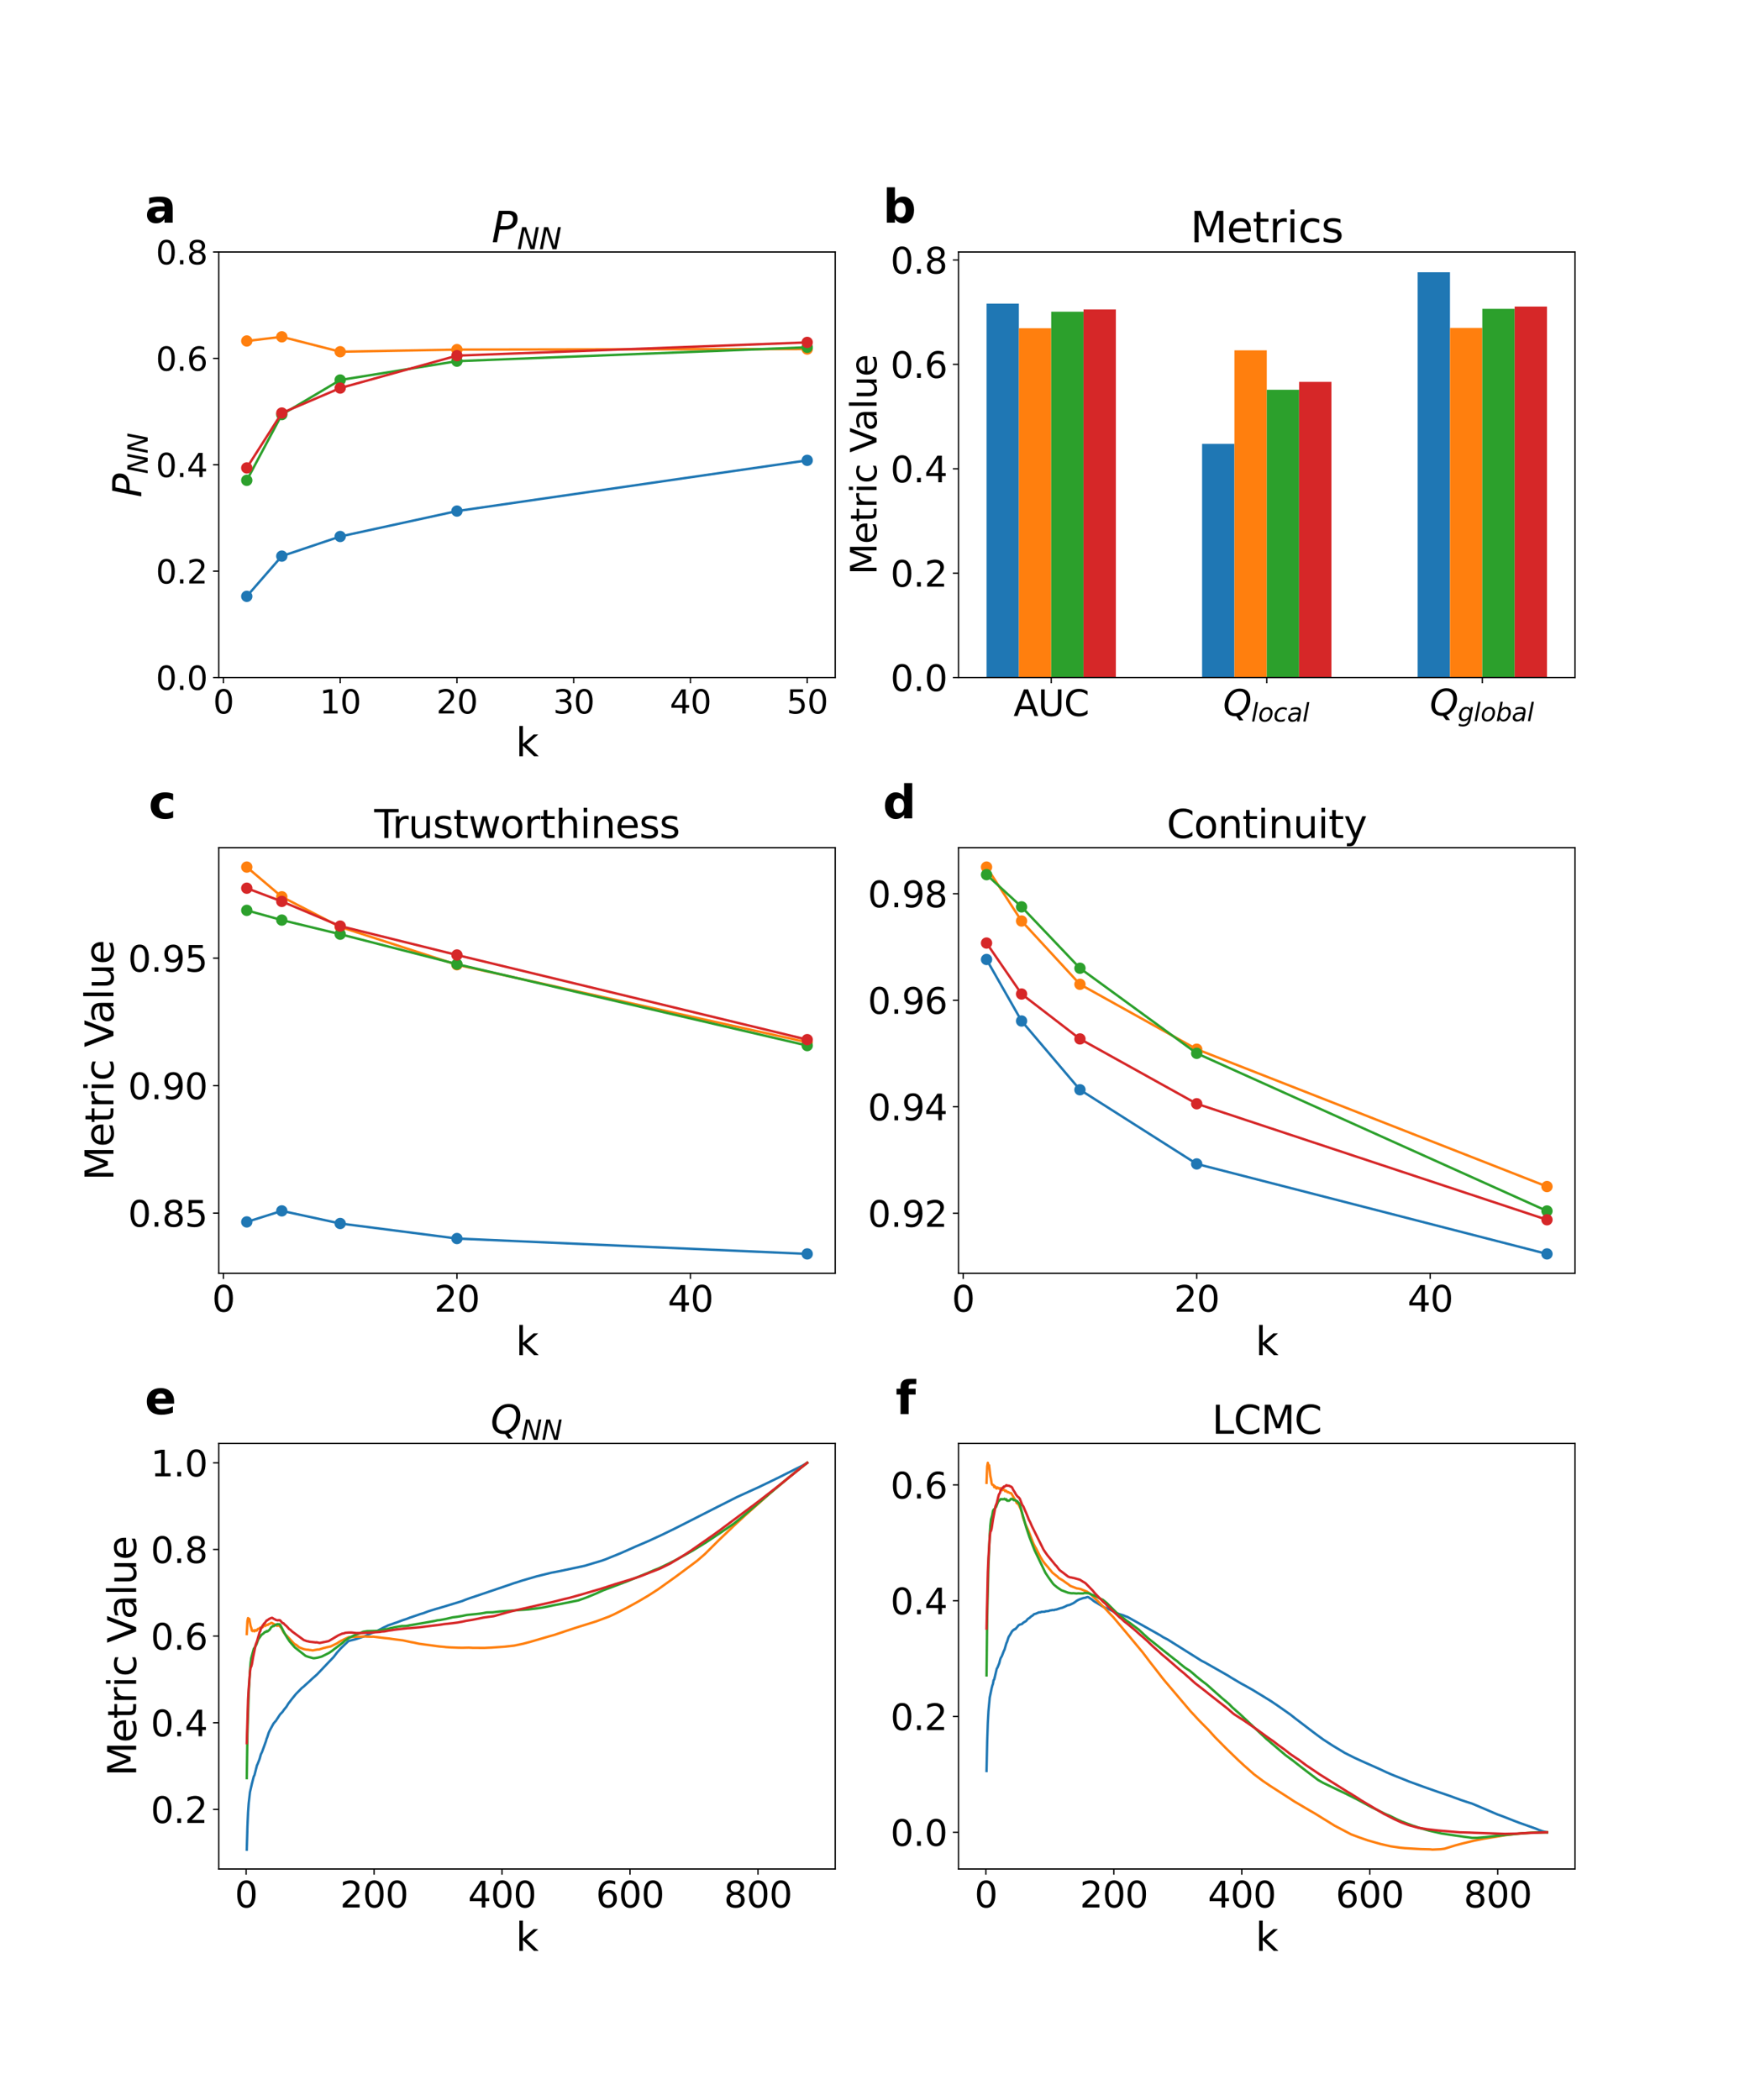 <?xml version="1.0" encoding="utf-8" standalone="no"?>
<!DOCTYPE svg PUBLIC "-//W3C//DTD SVG 1.1//EN"
  "http://www.w3.org/Graphics/SVG/1.1/DTD/svg11.dtd">
<svg xmlns:xlink="http://www.w3.org/1999/xlink" width="1080pt" height="1296pt" viewBox="0 0 1080 1296" xmlns="http://www.w3.org/2000/svg" version="1.1">
 <defs>
  <style type="text/css">*{stroke-linejoin: round; stroke-linecap: butt}</style>
 </defs>
 <g id="figure_1">
  <g id="patch_1">
   <path d="M 0 1296 
L 1080 1296 
L 1080 0 
L 0 0 
z
" style="fill: #ffffff"/>
  </g>
  <g id="axes_1">
   <g id="patch_2">
    <path d="M 135 418.131 
L 515.455 418.131 
L 515.455 155.52 
L 135 155.52 
z
" style="fill: #ffffff"/>
   </g>
   <g id="matplotlib.axis_1">
    <g id="xtick_1">
     <g id="line2d_1">
      <defs>
       <path id="mac1f0d8c55" d="M 0 0 
L 0 3.5 
" style="stroke: #000000; stroke-width: 0.8"/>
      </defs>
      <g>
       <use xlink:href="#mac1f0d8c55" x="137.882" y="418.131" style="stroke: #000000; stroke-width: 0.8"/>
      </g>
     </g>
     <g id="text_1">
      <!-- 0 -->
      <g transform="translate(131.52 440.327) scale(0.2 -0.2)">
       <defs>
        <path id="DejaVuSans-30" d="M 2034 4250 
Q 1547 4250 1301 3770 
Q 1056 3291 1056 2328 
Q 1056 1369 1301 889 
Q 1547 409 2034 409 
Q 2525 409 2770 889 
Q 3016 1369 3016 2328 
Q 3016 3291 2770 3770 
Q 2525 4250 2034 4250 
z
M 2034 4750 
Q 2819 4750 3233 4129 
Q 3647 3509 3647 2328 
Q 3647 1150 3233 529 
Q 2819 -91 2034 -91 
Q 1250 -91 836 529 
Q 422 1150 422 2328 
Q 422 3509 836 4129 
Q 1250 4750 2034 4750 
z
" transform="scale(0.016)"/>
       </defs>
       <use xlink:href="#DejaVuSans-30"/>
      </g>
     </g>
    </g>
    <g id="xtick_2">
     <g id="line2d_2">
      <g>
       <use xlink:href="#mac1f0d8c55" x="209.938" y="418.131" style="stroke: #000000; stroke-width: 0.8"/>
      </g>
     </g>
     <g id="text_2">
      <!-- 10 -->
      <g transform="translate(197.213 440.327) scale(0.2 -0.2)">
       <defs>
        <path id="DejaVuSans-31" d="M 794 531 
L 1825 531 
L 1825 4091 
L 703 3866 
L 703 4441 
L 1819 4666 
L 2450 4666 
L 2450 531 
L 3481 531 
L 3481 0 
L 794 0 
L 794 531 
z
" transform="scale(0.016)"/>
       </defs>
       <use xlink:href="#DejaVuSans-31"/>
       <use xlink:href="#DejaVuSans-30" x="63.623"/>
      </g>
     </g>
    </g>
    <g id="xtick_3">
     <g id="line2d_3">
      <g>
       <use xlink:href="#mac1f0d8c55" x="281.994" y="418.131" style="stroke: #000000; stroke-width: 0.8"/>
      </g>
     </g>
     <g id="text_3">
      <!-- 20 -->
      <g transform="translate(269.269 440.327) scale(0.2 -0.2)">
       <defs>
        <path id="DejaVuSans-32" d="M 1228 531 
L 3431 531 
L 3431 0 
L 469 0 
L 469 531 
Q 828 903 1448 1529 
Q 2069 2156 2228 2338 
Q 2531 2678 2651 2914 
Q 2772 3150 2772 3378 
Q 2772 3750 2511 3984 
Q 2250 4219 1831 4219 
Q 1534 4219 1204 4116 
Q 875 4013 500 3803 
L 500 4441 
Q 881 4594 1212 4672 
Q 1544 4750 1819 4750 
Q 2544 4750 2975 4387 
Q 3406 4025 3406 3419 
Q 3406 3131 3298 2873 
Q 3191 2616 2906 2266 
Q 2828 2175 2409 1742 
Q 1991 1309 1228 531 
z
" transform="scale(0.016)"/>
       </defs>
       <use xlink:href="#DejaVuSans-32"/>
       <use xlink:href="#DejaVuSans-30" x="63.623"/>
      </g>
     </g>
    </g>
    <g id="xtick_4">
     <g id="line2d_4">
      <g>
       <use xlink:href="#mac1f0d8c55" x="354.05" y="418.131" style="stroke: #000000; stroke-width: 0.8"/>
      </g>
     </g>
     <g id="text_4">
      <!-- 30 -->
      <g transform="translate(341.325 440.327) scale(0.2 -0.2)">
       <defs>
        <path id="DejaVuSans-33" d="M 2597 2516 
Q 3050 2419 3304 2112 
Q 3559 1806 3559 1356 
Q 3559 666 3084 287 
Q 2609 -91 1734 -91 
Q 1441 -91 1130 -33 
Q 819 25 488 141 
L 488 750 
Q 750 597 1062 519 
Q 1375 441 1716 441 
Q 2309 441 2620 675 
Q 2931 909 2931 1356 
Q 2931 1769 2642 2001 
Q 2353 2234 1838 2234 
L 1294 2234 
L 1294 2753 
L 1863 2753 
Q 2328 2753 2575 2939 
Q 2822 3125 2822 3475 
Q 2822 3834 2567 4026 
Q 2313 4219 1838 4219 
Q 1578 4219 1281 4162 
Q 984 4106 628 3988 
L 628 4550 
Q 988 4650 1302 4700 
Q 1616 4750 1894 4750 
Q 2613 4750 3031 4423 
Q 3450 4097 3450 3541 
Q 3450 3153 3228 2886 
Q 3006 2619 2597 2516 
z
" transform="scale(0.016)"/>
       </defs>
       <use xlink:href="#DejaVuSans-33"/>
       <use xlink:href="#DejaVuSans-30" x="63.623"/>
      </g>
     </g>
    </g>
    <g id="xtick_5">
     <g id="line2d_5">
      <g>
       <use xlink:href="#mac1f0d8c55" x="426.105" y="418.131" style="stroke: #000000; stroke-width: 0.8"/>
      </g>
     </g>
     <g id="text_5">
      <!-- 40 -->
      <g transform="translate(413.38 440.327) scale(0.2 -0.2)">
       <defs>
        <path id="DejaVuSans-34" d="M 2419 4116 
L 825 1625 
L 2419 1625 
L 2419 4116 
z
M 2253 4666 
L 3047 4666 
L 3047 1625 
L 3713 1625 
L 3713 1100 
L 3047 1100 
L 3047 0 
L 2419 0 
L 2419 1100 
L 313 1100 
L 313 1709 
L 2253 4666 
z
" transform="scale(0.016)"/>
       </defs>
       <use xlink:href="#DejaVuSans-34"/>
       <use xlink:href="#DejaVuSans-30" x="63.623"/>
      </g>
     </g>
    </g>
    <g id="xtick_6">
     <g id="line2d_6">
      <g>
       <use xlink:href="#mac1f0d8c55" x="498.161" y="418.131" style="stroke: #000000; stroke-width: 0.8"/>
      </g>
     </g>
     <g id="text_6">
      <!-- 50 -->
      <g transform="translate(485.436 440.327) scale(0.2 -0.2)">
       <defs>
        <path id="DejaVuSans-35" d="M 691 4666 
L 3169 4666 
L 3169 4134 
L 1269 4134 
L 1269 2991 
Q 1406 3038 1543 3061 
Q 1681 3084 1819 3084 
Q 2600 3084 3056 2656 
Q 3513 2228 3513 1497 
Q 3513 744 3044 326 
Q 2575 -91 1722 -91 
Q 1428 -91 1123 -41 
Q 819 9 494 109 
L 494 744 
Q 775 591 1075 516 
Q 1375 441 1709 441 
Q 2250 441 2565 725 
Q 2881 1009 2881 1497 
Q 2881 1984 2565 2268 
Q 2250 2553 1709 2553 
Q 1456 2553 1204 2497 
Q 953 2441 691 2322 
L 691 4666 
z
" transform="scale(0.016)"/>
       </defs>
       <use xlink:href="#DejaVuSans-35"/>
       <use xlink:href="#DejaVuSans-30" x="63.623"/>
      </g>
     </g>
    </g>
    <g id="text_7">
     <!-- k -->
     <g transform="translate(318.279 466.723) scale(0.24 -0.24)">
      <defs>
       <path id="DejaVuSans-6b" d="M 581 4863 
L 1159 4863 
L 1159 1991 
L 2875 3500 
L 3609 3500 
L 1753 1863 
L 3688 0 
L 2938 0 
L 1159 1709 
L 1159 0 
L 581 0 
L 581 4863 
z
" transform="scale(0.016)"/>
      </defs>
      <use xlink:href="#DejaVuSans-6b"/>
     </g>
    </g>
   </g>
   <g id="matplotlib.axis_2">
    <g id="ytick_1">
     <g id="line2d_7">
      <defs>
       <path id="mb4e4cb59af" d="M 0 0 
L -3.5 0 
" style="stroke: #000000; stroke-width: 0.8"/>
      </defs>
      <g>
       <use xlink:href="#mb4e4cb59af" x="135" y="418.131" style="stroke: #000000; stroke-width: 0.8"/>
      </g>
     </g>
     <g id="text_8">
      <!-- 0.0 -->
      <g transform="translate(96.194 425.729) scale(0.2 -0.2)">
       <defs>
        <path id="DejaVuSans-2e" d="M 684 794 
L 1344 794 
L 1344 0 
L 684 0 
L 684 794 
z
" transform="scale(0.016)"/>
       </defs>
       <use xlink:href="#DejaVuSans-30"/>
       <use xlink:href="#DejaVuSans-2e" x="63.623"/>
       <use xlink:href="#DejaVuSans-30" x="95.41"/>
      </g>
     </g>
    </g>
    <g id="ytick_2">
     <g id="line2d_8">
      <g>
       <use xlink:href="#mb4e4cb59af" x="135" y="352.478" style="stroke: #000000; stroke-width: 0.8"/>
      </g>
     </g>
     <g id="text_9">
      <!-- 0.2 -->
      <g transform="translate(96.194 360.076) scale(0.2 -0.2)">
       <use xlink:href="#DejaVuSans-30"/>
       <use xlink:href="#DejaVuSans-2e" x="63.623"/>
       <use xlink:href="#DejaVuSans-32" x="95.41"/>
      </g>
     </g>
    </g>
    <g id="ytick_3">
     <g id="line2d_9">
      <g>
       <use xlink:href="#mb4e4cb59af" x="135" y="286.825" style="stroke: #000000; stroke-width: 0.8"/>
      </g>
     </g>
     <g id="text_10">
      <!-- 0.4 -->
      <g transform="translate(96.194 294.424) scale(0.2 -0.2)">
       <use xlink:href="#DejaVuSans-30"/>
       <use xlink:href="#DejaVuSans-2e" x="63.623"/>
       <use xlink:href="#DejaVuSans-34" x="95.41"/>
      </g>
     </g>
    </g>
    <g id="ytick_4">
     <g id="line2d_10">
      <g>
       <use xlink:href="#mb4e4cb59af" x="135" y="221.173" style="stroke: #000000; stroke-width: 0.8"/>
      </g>
     </g>
     <g id="text_11">
      <!-- 0.6 -->
      <g transform="translate(96.194 228.771) scale(0.2 -0.2)">
       <defs>
        <path id="DejaVuSans-36" d="M 2113 2584 
Q 1688 2584 1439 2293 
Q 1191 2003 1191 1497 
Q 1191 994 1439 701 
Q 1688 409 2113 409 
Q 2538 409 2786 701 
Q 3034 994 3034 1497 
Q 3034 2003 2786 2293 
Q 2538 2584 2113 2584 
z
M 3366 4563 
L 3366 3988 
Q 3128 4100 2886 4159 
Q 2644 4219 2406 4219 
Q 1781 4219 1451 3797 
Q 1122 3375 1075 2522 
Q 1259 2794 1537 2939 
Q 1816 3084 2150 3084 
Q 2853 3084 3261 2657 
Q 3669 2231 3669 1497 
Q 3669 778 3244 343 
Q 2819 -91 2113 -91 
Q 1303 -91 875 529 
Q 447 1150 447 2328 
Q 447 3434 972 4092 
Q 1497 4750 2381 4750 
Q 2619 4750 2861 4703 
Q 3103 4656 3366 4563 
z
" transform="scale(0.016)"/>
       </defs>
       <use xlink:href="#DejaVuSans-30"/>
       <use xlink:href="#DejaVuSans-2e" x="63.623"/>
       <use xlink:href="#DejaVuSans-36" x="95.41"/>
      </g>
     </g>
    </g>
    <g id="ytick_5">
     <g id="line2d_11">
      <g>
       <use xlink:href="#mb4e4cb59af" x="135" y="155.52" style="stroke: #000000; stroke-width: 0.8"/>
      </g>
     </g>
     <g id="text_12">
      <!-- 0.8 -->
      <g transform="translate(96.194 163.118) scale(0.2 -0.2)">
       <defs>
        <path id="DejaVuSans-38" d="M 2034 2216 
Q 1584 2216 1326 1975 
Q 1069 1734 1069 1313 
Q 1069 891 1326 650 
Q 1584 409 2034 409 
Q 2484 409 2743 651 
Q 3003 894 3003 1313 
Q 3003 1734 2745 1975 
Q 2488 2216 2034 2216 
z
M 1403 2484 
Q 997 2584 770 2862 
Q 544 3141 544 3541 
Q 544 4100 942 4425 
Q 1341 4750 2034 4750 
Q 2731 4750 3128 4425 
Q 3525 4100 3525 3541 
Q 3525 3141 3298 2862 
Q 3072 2584 2669 2484 
Q 3125 2378 3379 2068 
Q 3634 1759 3634 1313 
Q 3634 634 3220 271 
Q 2806 -91 2034 -91 
Q 1263 -91 848 271 
Q 434 634 434 1313 
Q 434 1759 690 2068 
Q 947 2378 1403 2484 
z
M 1172 3481 
Q 1172 3119 1398 2916 
Q 1625 2713 2034 2713 
Q 2441 2713 2670 2916 
Q 2900 3119 2900 3481 
Q 2900 3844 2670 4047 
Q 2441 4250 2034 4250 
Q 1625 4250 1398 4047 
Q 1172 3844 1172 3481 
z
" transform="scale(0.016)"/>
       </defs>
       <use xlink:href="#DejaVuSans-30"/>
       <use xlink:href="#DejaVuSans-2e" x="63.623"/>
       <use xlink:href="#DejaVuSans-38" x="95.41"/>
      </g>
     </g>
    </g>
    <g id="text_13">
     <!-- $P_{NN}$ -->
     <g transform="translate(87.203 306.985) rotate(-90) scale(0.24 -0.24)">
      <defs>
       <path id="DejaVuSans-Oblique-50" d="M 1081 4666 
L 2541 4666 
Q 3178 4666 3512 4369 
Q 3847 4072 3847 3500 
Q 3847 2731 3353 2303 
Q 2859 1875 1966 1875 
L 1172 1875 
L 806 0 
L 172 0 
L 1081 4666 
z
M 1613 4147 
L 1275 2394 
L 2069 2394 
Q 2606 2394 2893 2669 
Q 3181 2944 3181 3456 
Q 3181 3784 2986 3965 
Q 2791 4147 2438 4147 
L 1613 4147 
z
" transform="scale(0.016)"/>
       <path id="DejaVuSans-Oblique-4e" d="M 1081 4666 
L 1931 4666 
L 3219 666 
L 4000 4666 
L 4616 4666 
L 3706 0 
L 2853 0 
L 1569 4025 
L 788 0 
L 172 0 
L 1081 4666 
z
" transform="scale(0.016)"/>
      </defs>
      <use xlink:href="#DejaVuSans-Oblique-50" transform="translate(0 0.094)"/>
      <use xlink:href="#DejaVuSans-Oblique-4e" transform="translate(60.303 -16.312) scale(0.7)"/>
      <use xlink:href="#DejaVuSans-Oblique-4e" transform="translate(112.666 -16.312) scale(0.7)"/>
     </g>
    </g>
   </g>
   <g id="line2d_12">
    <path d="M 152.293 368.031 
L 173.91 343.206 
L 209.938 331.092 
L 281.994 315.408 
L 498.161 284.103 
" clip-path="url(#p682fec8f79)" style="fill: none; stroke: #1f77b4; stroke-width: 1.5; stroke-linecap: square"/>
    <defs>
     <path id="ma14c0e83cd" d="M 0 3 
C 0.796 3 1.559 2.684 2.121 2.121 
C 2.684 1.559 3 0.796 3 0 
C 3 -0.796 2.684 -1.559 2.121 -2.121 
C 1.559 -2.684 0.796 -3 0 -3 
C -0.796 -3 -1.559 -2.684 -2.121 -2.121 
C -2.684 -1.559 -3 -0.796 -3 0 
C -3 0.796 -2.684 1.559 -2.121 2.121 
C -1.559 2.684 -0.796 3 0 3 
z
" style="stroke: #1f77b4"/>
    </defs>
    <g clip-path="url(#p682fec8f79)">
     <use xlink:href="#ma14c0e83cd" x="152.293" y="368.031" style="fill: #1f77b4; stroke: #1f77b4"/>
     <use xlink:href="#ma14c0e83cd" x="173.91" y="343.206" style="fill: #1f77b4; stroke: #1f77b4"/>
     <use xlink:href="#ma14c0e83cd" x="209.938" y="331.092" style="fill: #1f77b4; stroke: #1f77b4"/>
     <use xlink:href="#ma14c0e83cd" x="281.994" y="315.408" style="fill: #1f77b4; stroke: #1f77b4"/>
     <use xlink:href="#ma14c0e83cd" x="498.161" y="284.103" style="fill: #1f77b4; stroke: #1f77b4"/>
    </g>
   </g>
   <g id="line2d_13">
    <path d="M 152.293 210.442 
L 173.91 207.863 
L 209.938 217.06 
L 281.994 215.751 
L 498.161 215.4 
" clip-path="url(#p682fec8f79)" style="fill: none; stroke: #ff7f0e; stroke-width: 1.5; stroke-linecap: square"/>
    <defs>
     <path id="mac9890155f" d="M 0 3 
C 0.796 3 1.559 2.684 2.121 2.121 
C 2.684 1.559 3 0.796 3 0 
C 3 -0.796 2.684 -1.559 2.121 -2.121 
C 1.559 -2.684 0.796 -3 0 -3 
C -0.796 -3 -1.559 -2.684 -2.121 -2.121 
C -2.684 -1.559 -3 -0.796 -3 0 
C -3 0.796 -2.684 1.559 -2.121 2.121 
C -1.559 2.684 -0.796 3 0 3 
z
" style="stroke: #ff7f0e"/>
    </defs>
    <g clip-path="url(#p682fec8f79)">
     <use xlink:href="#mac9890155f" x="152.293" y="210.442" style="fill: #ff7f0e; stroke: #ff7f0e"/>
     <use xlink:href="#mac9890155f" x="173.91" y="207.863" style="fill: #ff7f0e; stroke: #ff7f0e"/>
     <use xlink:href="#mac9890155f" x="209.938" y="217.06" style="fill: #ff7f0e; stroke: #ff7f0e"/>
     <use xlink:href="#mac9890155f" x="281.994" y="215.751" style="fill: #ff7f0e; stroke: #ff7f0e"/>
     <use xlink:href="#mac9890155f" x="498.161" y="215.4" style="fill: #ff7f0e; stroke: #ff7f0e"/>
    </g>
   </g>
   <g id="line2d_14">
    <path d="M 152.293 296.434 
L 173.91 255.868 
L 209.938 234.52 
L 281.994 222.892 
L 498.161 214.323 
" clip-path="url(#p682fec8f79)" style="fill: none; stroke: #2ca02c; stroke-width: 1.5; stroke-linecap: square"/>
    <defs>
     <path id="maa6fc81a9d" d="M 0 3 
C 0.796 3 1.559 2.684 2.121 2.121 
C 2.684 1.559 3 0.796 3 0 
C 3 -0.796 2.684 -1.559 2.121 -2.121 
C 1.559 -2.684 0.796 -3 0 -3 
C -0.796 -3 -1.559 -2.684 -2.121 -2.121 
C -2.684 -1.559 -3 -0.796 -3 0 
C -3 0.796 -2.684 1.559 -2.121 2.121 
C -1.559 2.684 -0.796 3 0 3 
z
" style="stroke: #2ca02c"/>
    </defs>
    <g clip-path="url(#p682fec8f79)">
     <use xlink:href="#maa6fc81a9d" x="152.293" y="296.434" style="fill: #2ca02c; stroke: #2ca02c"/>
     <use xlink:href="#maa6fc81a9d" x="173.91" y="255.868" style="fill: #2ca02c; stroke: #2ca02c"/>
     <use xlink:href="#maa6fc81a9d" x="209.938" y="234.52" style="fill: #2ca02c; stroke: #2ca02c"/>
     <use xlink:href="#maa6fc81a9d" x="281.994" y="222.892" style="fill: #2ca02c; stroke: #2ca02c"/>
     <use xlink:href="#maa6fc81a9d" x="498.161" y="214.323" style="fill: #2ca02c; stroke: #2ca02c"/>
    </g>
   </g>
   <g id="line2d_15">
    <path d="M 152.293 288.769 
L 173.91 254.896 
L 209.938 239.493 
L 281.994 219.49 
L 498.161 211.302 
" clip-path="url(#p682fec8f79)" style="fill: none; stroke: #d62728; stroke-width: 1.5; stroke-linecap: square"/>
    <defs>
     <path id="m2e0d9c7772" d="M 0 3 
C 0.796 3 1.559 2.684 2.121 2.121 
C 2.684 1.559 3 0.796 3 0 
C 3 -0.796 2.684 -1.559 2.121 -2.121 
C 1.559 -2.684 0.796 -3 0 -3 
C -0.796 -3 -1.559 -2.684 -2.121 -2.121 
C -2.684 -1.559 -3 -0.796 -3 0 
C -3 0.796 -2.684 1.559 -2.121 2.121 
C -1.559 2.684 -0.796 3 0 3 
z
" style="stroke: #d62728"/>
    </defs>
    <g clip-path="url(#p682fec8f79)">
     <use xlink:href="#m2e0d9c7772" x="152.293" y="288.769" style="fill: #d62728; stroke: #d62728"/>
     <use xlink:href="#m2e0d9c7772" x="173.91" y="254.896" style="fill: #d62728; stroke: #d62728"/>
     <use xlink:href="#m2e0d9c7772" x="209.938" y="239.493" style="fill: #d62728; stroke: #d62728"/>
     <use xlink:href="#m2e0d9c7772" x="281.994" y="219.49" style="fill: #d62728; stroke: #d62728"/>
     <use xlink:href="#m2e0d9c7772" x="498.161" y="211.302" style="fill: #d62728; stroke: #d62728"/>
    </g>
   </g>
   <g id="patch_3">
    <path d="M 135 418.131 
L 135 155.52 
" style="fill: none; stroke: #000000; stroke-width: 0.8; stroke-linejoin: miter; stroke-linecap: square"/>
   </g>
   <g id="patch_4">
    <path d="M 515.455 418.131 
L 515.455 155.52 
" style="fill: none; stroke: #000000; stroke-width: 0.8; stroke-linejoin: miter; stroke-linecap: square"/>
   </g>
   <g id="patch_5">
    <path d="M 135 418.131 
L 515.455 418.131 
" style="fill: none; stroke: #000000; stroke-width: 0.8; stroke-linejoin: miter; stroke-linecap: square"/>
   </g>
   <g id="patch_6">
    <path d="M 135 155.52 
L 515.455 155.52 
" style="fill: none; stroke: #000000; stroke-width: 0.8; stroke-linejoin: miter; stroke-linecap: square"/>
   </g>
   <g id="text_14">
    <!-- a -->
    <g transform="translate(89.473 137.404) scale(0.28 -0.28)">
     <defs>
      <path id="DejaVuSans-Bold-61" d="M 2106 1575 
Q 1756 1575 1579 1456 
Q 1403 1338 1403 1106 
Q 1403 894 1545 773 
Q 1688 653 1941 653 
Q 2256 653 2472 879 
Q 2688 1106 2688 1447 
L 2688 1575 
L 2106 1575 
z
M 3816 1997 
L 3816 0 
L 2688 0 
L 2688 519 
Q 2463 200 2181 54 
Q 1900 -91 1497 -91 
Q 953 -91 614 226 
Q 275 544 275 1050 
Q 275 1666 698 1953 
Q 1122 2241 2028 2241 
L 2688 2241 
L 2688 2328 
Q 2688 2594 2478 2717 
Q 2269 2841 1825 2841 
Q 1466 2841 1156 2769 
Q 847 2697 581 2553 
L 581 3406 
Q 941 3494 1303 3539 
Q 1666 3584 2028 3584 
Q 2975 3584 3395 3211 
Q 3816 2838 3816 1997 
z
" transform="scale(0.016)"/>
     </defs>
     <use xlink:href="#DejaVuSans-Bold-61"/>
    </g>
   </g>
   <g id="text_15">
    <!-- $P_{NN}$ -->
    <g transform="translate(303.387 149.52) scale(0.26 -0.26)">
     <use xlink:href="#DejaVuSans-Oblique-50" transform="translate(0 0.094)"/>
     <use xlink:href="#DejaVuSans-Oblique-4e" transform="translate(60.303 -16.312) scale(0.7)"/>
     <use xlink:href="#DejaVuSans-Oblique-4e" transform="translate(112.666 -16.312) scale(0.7)"/>
    </g>
   </g>
  </g>
  <g id="axes_2">
   <g id="patch_7">
    <path d="M 591.545 418.131 
L 972 418.131 
L 972 155.52 
L 591.545 155.52 
z
" style="fill: #ffffff"/>
   </g>
   <g id="patch_8">
    <path d="M 608.839 418.131 
L 628.793 418.131 
L 628.793 187.362 
L 608.839 187.362 
z
" clip-path="url(#pd5c6070ae9)" style="fill: #1f77b4"/>
   </g>
   <g id="patch_9">
    <path d="M 741.865 418.131 
L 761.819 418.131 
L 761.819 273.942 
L 741.865 273.942 
z
" clip-path="url(#pd5c6070ae9)" style="fill: #1f77b4"/>
   </g>
   <g id="patch_10">
    <path d="M 874.891 418.131 
L 894.845 418.131 
L 894.845 168.025 
L 874.891 168.025 
z
" clip-path="url(#pd5c6070ae9)" style="fill: #1f77b4"/>
   </g>
   <g id="patch_11">
    <path d="M 628.793 418.131 
L 648.747 418.131 
L 648.747 202.549 
L 628.793 202.549 
z
" clip-path="url(#pd5c6070ae9)" style="fill: #ff7f0e"/>
   </g>
   <g id="patch_12">
    <path d="M 761.819 418.131 
L 781.773 418.131 
L 781.773 216.204 
L 761.819 216.204 
z
" clip-path="url(#pd5c6070ae9)" style="fill: #ff7f0e"/>
   </g>
   <g id="patch_13">
    <path d="M 894.845 418.131 
L 914.799 418.131 
L 914.799 202.387 
L 894.845 202.387 
z
" clip-path="url(#pd5c6070ae9)" style="fill: #ff7f0e"/>
   </g>
   <g id="patch_14">
    <path d="M 648.747 418.131 
L 668.701 418.131 
L 668.701 192.364 
L 648.747 192.364 
z
" clip-path="url(#pd5c6070ae9)" style="fill: #2ca02c"/>
   </g>
   <g id="patch_15">
    <path d="M 781.773 418.131 
L 801.727 418.131 
L 801.727 240.526 
L 781.773 240.526 
z
" clip-path="url(#pd5c6070ae9)" style="fill: #2ca02c"/>
   </g>
   <g id="patch_16">
    <path d="M 914.799 418.131 
L 934.753 418.131 
L 934.753 190.597 
L 914.799 190.597 
z
" clip-path="url(#pd5c6070ae9)" style="fill: #2ca02c"/>
   </g>
   <g id="patch_17">
    <path d="M 668.701 418.131 
L 688.654 418.131 
L 688.654 191.007 
L 668.701 191.007 
z
" clip-path="url(#pd5c6070ae9)" style="fill: #d62728"/>
   </g>
   <g id="patch_18">
    <path d="M 801.727 418.131 
L 821.681 418.131 
L 821.681 235.679 
L 801.727 235.679 
z
" clip-path="url(#pd5c6070ae9)" style="fill: #d62728"/>
   </g>
   <g id="patch_19">
    <path d="M 934.753 418.131 
L 954.707 418.131 
L 954.707 189.183 
L 934.753 189.183 
z
" clip-path="url(#pd5c6070ae9)" style="fill: #d62728"/>
   </g>
   <g id="matplotlib.axis_3">
    <g id="xtick_7">
     <g id="line2d_16">
      <g>
       <use xlink:href="#mac1f0d8c55" x="648.747" y="418.131" style="stroke: #000000; stroke-width: 0.8"/>
      </g>
     </g>
     <g id="text_16">
      <!-- AUC -->
      <g transform="translate(625.49 441.847) scale(0.22 -0.22)">
       <defs>
        <path id="DejaVuSans-41" d="M 2188 4044 
L 1331 1722 
L 3047 1722 
L 2188 4044 
z
M 1831 4666 
L 2547 4666 
L 4325 0 
L 3669 0 
L 3244 1197 
L 1141 1197 
L 716 0 
L 50 0 
L 1831 4666 
z
" transform="scale(0.016)"/>
        <path id="DejaVuSans-55" d="M 556 4666 
L 1191 4666 
L 1191 1831 
Q 1191 1081 1462 751 
Q 1734 422 2344 422 
Q 2950 422 3222 751 
Q 3494 1081 3494 1831 
L 3494 4666 
L 4128 4666 
L 4128 1753 
Q 4128 841 3676 375 
Q 3225 -91 2344 -91 
Q 1459 -91 1007 375 
Q 556 841 556 1753 
L 556 4666 
z
" transform="scale(0.016)"/>
        <path id="DejaVuSans-43" d="M 4122 4306 
L 4122 3641 
Q 3803 3938 3442 4084 
Q 3081 4231 2675 4231 
Q 1875 4231 1450 3742 
Q 1025 3253 1025 2328 
Q 1025 1406 1450 917 
Q 1875 428 2675 428 
Q 3081 428 3442 575 
Q 3803 722 4122 1019 
L 4122 359 
Q 3791 134 3420 21 
Q 3050 -91 2638 -91 
Q 1578 -91 968 557 
Q 359 1206 359 2328 
Q 359 3453 968 4101 
Q 1578 4750 2638 4750 
Q 3056 4750 3426 4639 
Q 3797 4528 4122 4306 
z
" transform="scale(0.016)"/>
       </defs>
       <use xlink:href="#DejaVuSans-41"/>
       <use xlink:href="#DejaVuSans-55" x="68.408"/>
       <use xlink:href="#DejaVuSans-43" x="141.602"/>
      </g>
     </g>
    </g>
    <g id="xtick_8">
     <g id="line2d_17">
      <g>
       <use xlink:href="#mac1f0d8c55" x="781.773" y="418.131" style="stroke: #000000; stroke-width: 0.8"/>
      </g>
     </g>
     <g id="text_17">
      <!-- $Q_{local}$ -->
      <g transform="translate(754.823 441.847) scale(0.22 -0.22)">
       <defs>
        <path id="DejaVuSans-Oblique-51" d="M 2309 -84 
Q 2275 -88 2237 -89 
Q 2200 -91 2125 -91 
Q 1250 -91 756 411 
Q 263 913 263 1797 
Q 263 2319 452 2844 
Q 641 3369 978 3788 
Q 1369 4269 1858 4509 
Q 2347 4750 2938 4750 
Q 3794 4750 4287 4245 
Q 4781 3741 4781 2869 
Q 4781 1928 4265 1147 
Q 3750 366 2919 44 
L 3553 -825 
L 2847 -825 
L 2309 -84 
z
M 2919 4238 
Q 2400 4238 2003 3986 
Q 1606 3734 1313 3219 
Q 1125 2891 1026 2522 
Q 928 2153 928 1778 
Q 928 1128 1239 775 
Q 1550 422 2119 422 
Q 2631 422 3032 676 
Q 3434 931 3719 1434 
Q 3909 1772 4009 2142 
Q 4109 2513 4109 2881 
Q 4109 3528 3796 3883 
Q 3484 4238 2919 4238 
z
" transform="scale(0.016)"/>
        <path id="DejaVuSans-Oblique-6c" d="M 1172 4863 
L 1747 4863 
L 800 0 
L 225 0 
L 1172 4863 
z
" transform="scale(0.016)"/>
        <path id="DejaVuSans-Oblique-6f" d="M 1625 -91 
Q 1009 -91 651 289 
Q 294 669 294 1325 
Q 294 1706 417 2101 
Q 541 2497 738 2766 
Q 1047 3184 1428 3384 
Q 1809 3584 2291 3584 
Q 2888 3584 3255 3212 
Q 3622 2841 3622 2241 
Q 3622 1825 3500 1412 
Q 3378 1000 3181 728 
Q 2875 309 2494 109 
Q 2113 -91 1625 -91 
z
M 891 1344 
Q 891 869 1089 633 
Q 1288 397 1691 397 
Q 2269 397 2648 901 
Q 3028 1406 3028 2181 
Q 3028 2634 2825 2865 
Q 2622 3097 2228 3097 
Q 1903 3097 1650 2945 
Q 1397 2794 1197 2484 
Q 1050 2253 970 1956 
Q 891 1659 891 1344 
z
" transform="scale(0.016)"/>
        <path id="DejaVuSans-Oblique-63" d="M 3431 3366 
L 3316 2797 
Q 3109 2947 2876 3022 
Q 2644 3097 2394 3097 
Q 2119 3097 1870 3000 
Q 1622 2903 1453 2725 
Q 1184 2453 1037 2087 
Q 891 1722 891 1331 
Q 891 859 1127 628 
Q 1363 397 1844 397 
Q 2081 397 2348 469 
Q 2616 541 2906 684 
L 2797 116 
Q 2547 13 2283 -39 
Q 2019 -91 1741 -91 
Q 1044 -91 669 257 
Q 294 606 294 1253 
Q 294 1797 489 2255 
Q 684 2713 1069 3078 
Q 1331 3328 1684 3456 
Q 2038 3584 2456 3584 
Q 2700 3584 2940 3529 
Q 3181 3475 3431 3366 
z
" transform="scale(0.016)"/>
        <path id="DejaVuSans-Oblique-61" d="M 3438 1997 
L 3047 0 
L 2472 0 
L 2578 531 
Q 2325 219 2001 64 
Q 1678 -91 1281 -91 
Q 834 -91 548 182 
Q 263 456 263 884 
Q 263 1497 752 1853 
Q 1241 2209 2100 2209 
L 2900 2209 
L 2931 2363 
Q 2938 2388 2941 2417 
Q 2944 2447 2944 2509 
Q 2944 2788 2717 2942 
Q 2491 3097 2081 3097 
Q 1800 3097 1504 3025 
Q 1209 2953 897 2809 
L 997 3341 
Q 1322 3463 1633 3523 
Q 1944 3584 2234 3584 
Q 2853 3584 3176 3315 
Q 3500 3047 3500 2534 
Q 3500 2431 3484 2292 
Q 3469 2153 3438 1997 
z
M 2816 1759 
L 2241 1759 
Q 1534 1759 1195 1570 
Q 856 1381 856 984 
Q 856 709 1029 553 
Q 1203 397 1509 397 
Q 1978 397 2328 733 
Q 2678 1069 2791 1631 
L 2816 1759 
z
" transform="scale(0.016)"/>
       </defs>
       <use xlink:href="#DejaVuSans-Oblique-51" transform="translate(0 0.781)"/>
       <use xlink:href="#DejaVuSans-Oblique-6c" transform="translate(78.711 -15.625) scale(0.7)"/>
       <use xlink:href="#DejaVuSans-Oblique-6f" transform="translate(98.159 -15.625) scale(0.7)"/>
       <use xlink:href="#DejaVuSans-Oblique-63" transform="translate(140.986 -15.625) scale(0.7)"/>
       <use xlink:href="#DejaVuSans-Oblique-61" transform="translate(179.473 -15.625) scale(0.7)"/>
       <use xlink:href="#DejaVuSans-Oblique-6c" transform="translate(222.368 -15.625) scale(0.7)"/>
      </g>
     </g>
    </g>
    <g id="xtick_9">
     <g id="line2d_18">
      <g>
       <use xlink:href="#mac1f0d8c55" x="914.799" y="418.131" style="stroke: #000000; stroke-width: 0.8"/>
      </g>
     </g>
     <g id="text_18">
      <!-- $Q_{global}$ -->
      <g transform="translate(882.349 441.631) scale(0.22 -0.22)">
       <defs>
        <path id="DejaVuSans-Oblique-67" d="M 3816 3500 
L 3219 434 
Q 3047 -456 2561 -893 
Q 2075 -1331 1253 -1331 
Q 950 -1331 690 -1286 
Q 431 -1241 206 -1147 
L 313 -588 
Q 525 -725 762 -790 
Q 1000 -856 1269 -856 
Q 1816 -856 2167 -557 
Q 2519 -259 2631 300 
L 2681 563 
Q 2441 288 2122 144 
Q 1803 0 1434 0 
Q 903 0 598 351 
Q 294 703 294 1319 
Q 294 1803 478 2267 
Q 663 2731 997 3091 
Q 1219 3328 1514 3456 
Q 1809 3584 2131 3584 
Q 2484 3584 2746 3420 
Q 3009 3256 3138 2956 
L 3238 3500 
L 3816 3500 
z
M 2950 2216 
Q 2950 2641 2750 2872 
Q 2550 3103 2181 3103 
Q 1953 3103 1747 3012 
Q 1541 2922 1394 2759 
Q 1156 2491 1023 2127 
Q 891 1763 891 1375 
Q 891 944 1092 712 
Q 1294 481 1672 481 
Q 2219 481 2584 976 
Q 2950 1472 2950 2216 
z
" transform="scale(0.016)"/>
        <path id="DejaVuSans-Oblique-62" d="M 3169 2138 
Q 3169 2591 2961 2847 
Q 2753 3103 2388 3103 
Q 2122 3103 1889 2973 
Q 1656 2844 1484 2597 
Q 1303 2338 1198 1995 
Q 1094 1653 1094 1313 
Q 1094 881 1298 636 
Q 1503 391 1863 391 
Q 2134 391 2365 517 
Q 2597 644 2772 891 
Q 2950 1147 3059 1487 
Q 3169 1828 3169 2138 
z
M 1381 2969 
Q 1594 3256 1914 3420 
Q 2234 3584 2584 3584 
Q 3122 3584 3439 3221 
Q 3756 2859 3756 2241 
Q 3756 1734 3570 1259 
Q 3384 784 3041 416 
Q 2816 172 2522 40 
Q 2228 -91 1906 -91 
Q 1566 -91 1316 65 
Q 1066 222 909 531 
L 806 0 
L 231 0 
L 1178 4863 
L 1753 4863 
L 1381 2969 
z
" transform="scale(0.016)"/>
       </defs>
       <use xlink:href="#DejaVuSans-Oblique-51" transform="translate(0 0.781)"/>
       <use xlink:href="#DejaVuSans-Oblique-67" transform="translate(78.711 -15.625) scale(0.7)"/>
       <use xlink:href="#DejaVuSans-Oblique-6c" transform="translate(123.145 -15.625) scale(0.7)"/>
       <use xlink:href="#DejaVuSans-Oblique-6f" transform="translate(142.593 -15.625) scale(0.7)"/>
       <use xlink:href="#DejaVuSans-Oblique-62" transform="translate(185.42 -15.625) scale(0.7)"/>
       <use xlink:href="#DejaVuSans-Oblique-61" transform="translate(229.854 -15.625) scale(0.7)"/>
       <use xlink:href="#DejaVuSans-Oblique-6c" transform="translate(272.749 -15.625) scale(0.7)"/>
      </g>
     </g>
    </g>
   </g>
   <g id="matplotlib.axis_4">
    <g id="ytick_6">
     <g id="line2d_19">
      <g>
       <use xlink:href="#mb4e4cb59af" x="591.545" y="418.131" style="stroke: #000000; stroke-width: 0.8"/>
      </g>
     </g>
     <g id="text_19">
      <!-- 0.0 -->
      <g transform="translate(549.559 426.489) scale(0.22 -0.22)">
       <use xlink:href="#DejaVuSans-30"/>
       <use xlink:href="#DejaVuSans-2e" x="63.623"/>
       <use xlink:href="#DejaVuSans-30" x="95.41"/>
      </g>
     </g>
    </g>
    <g id="ytick_7">
     <g id="line2d_20">
      <g>
       <use xlink:href="#mb4e4cb59af" x="591.545" y="353.713" style="stroke: #000000; stroke-width: 0.8"/>
      </g>
     </g>
     <g id="text_20">
      <!-- 0.2 -->
      <g transform="translate(549.559 362.071) scale(0.22 -0.22)">
       <use xlink:href="#DejaVuSans-30"/>
       <use xlink:href="#DejaVuSans-2e" x="63.623"/>
       <use xlink:href="#DejaVuSans-32" x="95.41"/>
      </g>
     </g>
    </g>
    <g id="ytick_8">
     <g id="line2d_21">
      <g>
       <use xlink:href="#mb4e4cb59af" x="591.545" y="289.295" style="stroke: #000000; stroke-width: 0.8"/>
      </g>
     </g>
     <g id="text_21">
      <!-- 0.4 -->
      <g transform="translate(549.559 297.653) scale(0.22 -0.22)">
       <use xlink:href="#DejaVuSans-30"/>
       <use xlink:href="#DejaVuSans-2e" x="63.623"/>
       <use xlink:href="#DejaVuSans-34" x="95.41"/>
      </g>
     </g>
    </g>
    <g id="ytick_9">
     <g id="line2d_22">
      <g>
       <use xlink:href="#mb4e4cb59af" x="591.545" y="224.878" style="stroke: #000000; stroke-width: 0.8"/>
      </g>
     </g>
     <g id="text_22">
      <!-- 0.6 -->
      <g transform="translate(549.559 233.236) scale(0.22 -0.22)">
       <use xlink:href="#DejaVuSans-30"/>
       <use xlink:href="#DejaVuSans-2e" x="63.623"/>
       <use xlink:href="#DejaVuSans-36" x="95.41"/>
      </g>
     </g>
    </g>
    <g id="ytick_10">
     <g id="line2d_23">
      <g>
       <use xlink:href="#mb4e4cb59af" x="591.545" y="160.46" style="stroke: #000000; stroke-width: 0.8"/>
      </g>
     </g>
     <g id="text_23">
      <!-- 0.8 -->
      <g transform="translate(549.559 168.818) scale(0.22 -0.22)">
       <use xlink:href="#DejaVuSans-30"/>
       <use xlink:href="#DejaVuSans-2e" x="63.623"/>
       <use xlink:href="#DejaVuSans-38" x="95.41"/>
      </g>
     </g>
    </g>
    <g id="text_24">
     <!-- Metric Value -->
     <g transform="translate(540.983 354.728) rotate(-90) scale(0.22 -0.22)">
      <defs>
       <path id="DejaVuSans-4d" d="M 628 4666 
L 1569 4666 
L 2759 1491 
L 3956 4666 
L 4897 4666 
L 4897 0 
L 4281 0 
L 4281 4097 
L 3078 897 
L 2444 897 
L 1241 4097 
L 1241 0 
L 628 0 
L 628 4666 
z
" transform="scale(0.016)"/>
       <path id="DejaVuSans-65" d="M 3597 1894 
L 3597 1613 
L 953 1613 
Q 991 1019 1311 708 
Q 1631 397 2203 397 
Q 2534 397 2845 478 
Q 3156 559 3463 722 
L 3463 178 
Q 3153 47 2828 -22 
Q 2503 -91 2169 -91 
Q 1331 -91 842 396 
Q 353 884 353 1716 
Q 353 2575 817 3079 
Q 1281 3584 2069 3584 
Q 2775 3584 3186 3129 
Q 3597 2675 3597 1894 
z
M 3022 2063 
Q 3016 2534 2758 2815 
Q 2500 3097 2075 3097 
Q 1594 3097 1305 2825 
Q 1016 2553 972 2059 
L 3022 2063 
z
" transform="scale(0.016)"/>
       <path id="DejaVuSans-74" d="M 1172 4494 
L 1172 3500 
L 2356 3500 
L 2356 3053 
L 1172 3053 
L 1172 1153 
Q 1172 725 1289 603 
Q 1406 481 1766 481 
L 2356 481 
L 2356 0 
L 1766 0 
Q 1100 0 847 248 
Q 594 497 594 1153 
L 594 3053 
L 172 3053 
L 172 3500 
L 594 3500 
L 594 4494 
L 1172 4494 
z
" transform="scale(0.016)"/>
       <path id="DejaVuSans-72" d="M 2631 2963 
Q 2534 3019 2420 3045 
Q 2306 3072 2169 3072 
Q 1681 3072 1420 2755 
Q 1159 2438 1159 1844 
L 1159 0 
L 581 0 
L 581 3500 
L 1159 3500 
L 1159 2956 
Q 1341 3275 1631 3429 
Q 1922 3584 2338 3584 
Q 2397 3584 2469 3576 
Q 2541 3569 2628 3553 
L 2631 2963 
z
" transform="scale(0.016)"/>
       <path id="DejaVuSans-69" d="M 603 3500 
L 1178 3500 
L 1178 0 
L 603 0 
L 603 3500 
z
M 603 4863 
L 1178 4863 
L 1178 4134 
L 603 4134 
L 603 4863 
z
" transform="scale(0.016)"/>
       <path id="DejaVuSans-63" d="M 3122 3366 
L 3122 2828 
Q 2878 2963 2633 3030 
Q 2388 3097 2138 3097 
Q 1578 3097 1268 2742 
Q 959 2388 959 1747 
Q 959 1106 1268 751 
Q 1578 397 2138 397 
Q 2388 397 2633 464 
Q 2878 531 3122 666 
L 3122 134 
Q 2881 22 2623 -34 
Q 2366 -91 2075 -91 
Q 1284 -91 818 406 
Q 353 903 353 1747 
Q 353 2603 823 3093 
Q 1294 3584 2113 3584 
Q 2378 3584 2631 3529 
Q 2884 3475 3122 3366 
z
" transform="scale(0.016)"/>
       <path id="DejaVuSans-20" transform="scale(0.016)"/>
       <path id="DejaVuSans-56" d="M 1831 0 
L 50 4666 
L 709 4666 
L 2188 738 
L 3669 4666 
L 4325 4666 
L 2547 0 
L 1831 0 
z
" transform="scale(0.016)"/>
       <path id="DejaVuSans-61" d="M 2194 1759 
Q 1497 1759 1228 1600 
Q 959 1441 959 1056 
Q 959 750 1161 570 
Q 1363 391 1709 391 
Q 2188 391 2477 730 
Q 2766 1069 2766 1631 
L 2766 1759 
L 2194 1759 
z
M 3341 1997 
L 3341 0 
L 2766 0 
L 2766 531 
Q 2569 213 2275 61 
Q 1981 -91 1556 -91 
Q 1019 -91 701 211 
Q 384 513 384 1019 
Q 384 1609 779 1909 
Q 1175 2209 1959 2209 
L 2766 2209 
L 2766 2266 
Q 2766 2663 2505 2880 
Q 2244 3097 1772 3097 
Q 1472 3097 1187 3025 
Q 903 2953 641 2809 
L 641 3341 
Q 956 3463 1253 3523 
Q 1550 3584 1831 3584 
Q 2591 3584 2966 3190 
Q 3341 2797 3341 1997 
z
" transform="scale(0.016)"/>
       <path id="DejaVuSans-6c" d="M 603 4863 
L 1178 4863 
L 1178 0 
L 603 0 
L 603 4863 
z
" transform="scale(0.016)"/>
       <path id="DejaVuSans-75" d="M 544 1381 
L 544 3500 
L 1119 3500 
L 1119 1403 
Q 1119 906 1312 657 
Q 1506 409 1894 409 
Q 2359 409 2629 706 
Q 2900 1003 2900 1516 
L 2900 3500 
L 3475 3500 
L 3475 0 
L 2900 0 
L 2900 538 
Q 2691 219 2414 64 
Q 2138 -91 1772 -91 
Q 1169 -91 856 284 
Q 544 659 544 1381 
z
M 1991 3584 
L 1991 3584 
z
" transform="scale(0.016)"/>
      </defs>
      <use xlink:href="#DejaVuSans-4d"/>
      <use xlink:href="#DejaVuSans-65" x="86.279"/>
      <use xlink:href="#DejaVuSans-74" x="147.803"/>
      <use xlink:href="#DejaVuSans-72" x="187.012"/>
      <use xlink:href="#DejaVuSans-69" x="228.125"/>
      <use xlink:href="#DejaVuSans-63" x="255.908"/>
      <use xlink:href="#DejaVuSans-20" x="310.889"/>
      <use xlink:href="#DejaVuSans-56" x="342.676"/>
      <use xlink:href="#DejaVuSans-61" x="403.334"/>
      <use xlink:href="#DejaVuSans-6c" x="464.613"/>
      <use xlink:href="#DejaVuSans-75" x="492.396"/>
      <use xlink:href="#DejaVuSans-65" x="555.775"/>
     </g>
    </g>
   </g>
   <g id="patch_20">
    <path d="M 591.545 418.131 
L 591.545 155.52 
" style="fill: none; stroke: #000000; stroke-width: 0.8; stroke-linejoin: miter; stroke-linecap: square"/>
   </g>
   <g id="patch_21">
    <path d="M 972 418.131 
L 972 155.52 
" style="fill: none; stroke: #000000; stroke-width: 0.8; stroke-linejoin: miter; stroke-linecap: square"/>
   </g>
   <g id="patch_22">
    <path d="M 591.545 418.131 
L 972 418.131 
" style="fill: none; stroke: #000000; stroke-width: 0.8; stroke-linejoin: miter; stroke-linecap: square"/>
   </g>
   <g id="patch_23">
    <path d="M 591.545 155.52 
L 972 155.52 
" style="fill: none; stroke: #000000; stroke-width: 0.8; stroke-linejoin: miter; stroke-linecap: square"/>
   </g>
   <g id="text_25">
    <!-- b -->
    <g transform="translate(544.872 137.404) scale(0.28 -0.28)">
     <defs>
      <path id="DejaVuSans-Bold-62" d="M 2400 722 
Q 2759 722 2948 984 
Q 3138 1247 3138 1747 
Q 3138 2247 2948 2509 
Q 2759 2772 2400 2772 
Q 2041 2772 1848 2508 
Q 1656 2244 1656 1747 
Q 1656 1250 1848 986 
Q 2041 722 2400 722 
z
M 1656 2988 
Q 1888 3294 2169 3439 
Q 2450 3584 2816 3584 
Q 3463 3584 3878 3070 
Q 4294 2556 4294 1747 
Q 4294 938 3878 423 
Q 3463 -91 2816 -91 
Q 2450 -91 2169 54 
Q 1888 200 1656 506 
L 1656 0 
L 538 0 
L 538 4863 
L 1656 4863 
L 1656 2988 
z
" transform="scale(0.016)"/>
     </defs>
     <use xlink:href="#DejaVuSans-Bold-62"/>
    </g>
   </g>
   <g id="text_26">
    <!-- Metrics -->
    <g transform="translate(734.585 149.52) scale(0.26 -0.26)">
     <defs>
      <path id="DejaVuSans-73" d="M 2834 3397 
L 2834 2853 
Q 2591 2978 2328 3040 
Q 2066 3103 1784 3103 
Q 1356 3103 1142 2972 
Q 928 2841 928 2578 
Q 928 2378 1081 2264 
Q 1234 2150 1697 2047 
L 1894 2003 
Q 2506 1872 2764 1633 
Q 3022 1394 3022 966 
Q 3022 478 2636 193 
Q 2250 -91 1575 -91 
Q 1294 -91 989 -36 
Q 684 19 347 128 
L 347 722 
Q 666 556 975 473 
Q 1284 391 1588 391 
Q 1994 391 2212 530 
Q 2431 669 2431 922 
Q 2431 1156 2273 1281 
Q 2116 1406 1581 1522 
L 1381 1569 
Q 847 1681 609 1914 
Q 372 2147 372 2553 
Q 372 3047 722 3315 
Q 1072 3584 1716 3584 
Q 2034 3584 2315 3537 
Q 2597 3491 2834 3397 
z
" transform="scale(0.016)"/>
     </defs>
     <use xlink:href="#DejaVuSans-4d"/>
     <use xlink:href="#DejaVuSans-65" x="86.279"/>
     <use xlink:href="#DejaVuSans-74" x="147.803"/>
     <use xlink:href="#DejaVuSans-72" x="187.012"/>
     <use xlink:href="#DejaVuSans-69" x="228.125"/>
     <use xlink:href="#DejaVuSans-63" x="255.908"/>
     <use xlink:href="#DejaVuSans-73" x="310.889"/>
    </g>
   </g>
  </g>
  <g id="axes_3">
   <g id="patch_24">
    <path d="M 135 785.785 
L 515.455 785.785 
L 515.455 523.175 
L 135 523.175 
z
" style="fill: #ffffff"/>
   </g>
   <g id="matplotlib.axis_5">
    <g id="xtick_10">
     <g id="line2d_24">
      <g>
       <use xlink:href="#mac1f0d8c55" x="137.882" y="785.785" style="stroke: #000000; stroke-width: 0.8"/>
      </g>
     </g>
     <g id="text_27">
      <!-- 0 -->
      <g transform="translate(130.883 809.502) scale(0.22 -0.22)">
       <use xlink:href="#DejaVuSans-30"/>
      </g>
     </g>
    </g>
    <g id="xtick_11">
     <g id="line2d_25">
      <g>
       <use xlink:href="#mac1f0d8c55" x="281.994" y="785.785" style="stroke: #000000; stroke-width: 0.8"/>
      </g>
     </g>
     <g id="text_28">
      <!-- 20 -->
      <g transform="translate(267.996 809.502) scale(0.22 -0.22)">
       <use xlink:href="#DejaVuSans-32"/>
       <use xlink:href="#DejaVuSans-30" x="63.623"/>
      </g>
     </g>
    </g>
    <g id="xtick_12">
     <g id="line2d_26">
      <g>
       <use xlink:href="#mac1f0d8c55" x="426.105" y="785.785" style="stroke: #000000; stroke-width: 0.8"/>
      </g>
     </g>
     <g id="text_29">
      <!-- 40 -->
      <g transform="translate(412.108 809.502) scale(0.22 -0.22)">
       <use xlink:href="#DejaVuSans-34"/>
       <use xlink:href="#DejaVuSans-30" x="63.623"/>
      </g>
     </g>
    </g>
    <g id="text_30">
     <!-- k -->
     <g transform="translate(318.279 836.313) scale(0.24 -0.24)">
      <use xlink:href="#DejaVuSans-6b"/>
     </g>
    </g>
   </g>
   <g id="matplotlib.axis_6">
    <g id="ytick_11">
     <g id="line2d_27">
      <g>
       <use xlink:href="#mb4e4cb59af" x="135" y="748.68" style="stroke: #000000; stroke-width: 0.8"/>
      </g>
     </g>
     <g id="text_31">
      <!-- 0.85 -->
      <g transform="translate(79.016 757.038) scale(0.22 -0.22)">
       <use xlink:href="#DejaVuSans-30"/>
       <use xlink:href="#DejaVuSans-2e" x="63.623"/>
       <use xlink:href="#DejaVuSans-38" x="95.41"/>
       <use xlink:href="#DejaVuSans-35" x="159.033"/>
      </g>
     </g>
    </g>
    <g id="ytick_12">
     <g id="line2d_28">
      <g>
       <use xlink:href="#mb4e4cb59af" x="135" y="669.988" style="stroke: #000000; stroke-width: 0.8"/>
      </g>
     </g>
     <g id="text_32">
      <!-- 0.90 -->
      <g transform="translate(79.016 678.346) scale(0.22 -0.22)">
       <defs>
        <path id="DejaVuSans-39" d="M 703 97 
L 703 672 
Q 941 559 1184 500 
Q 1428 441 1663 441 
Q 2288 441 2617 861 
Q 2947 1281 2994 2138 
Q 2813 1869 2534 1725 
Q 2256 1581 1919 1581 
Q 1219 1581 811 2004 
Q 403 2428 403 3163 
Q 403 3881 828 4315 
Q 1253 4750 1959 4750 
Q 2769 4750 3195 4129 
Q 3622 3509 3622 2328 
Q 3622 1225 3098 567 
Q 2575 -91 1691 -91 
Q 1453 -91 1209 -44 
Q 966 3 703 97 
z
M 1959 2075 
Q 2384 2075 2632 2365 
Q 2881 2656 2881 3163 
Q 2881 3666 2632 3958 
Q 2384 4250 1959 4250 
Q 1534 4250 1286 3958 
Q 1038 3666 1038 3163 
Q 1038 2656 1286 2365 
Q 1534 2075 1959 2075 
z
" transform="scale(0.016)"/>
       </defs>
       <use xlink:href="#DejaVuSans-30"/>
       <use xlink:href="#DejaVuSans-2e" x="63.623"/>
       <use xlink:href="#DejaVuSans-39" x="95.41"/>
       <use xlink:href="#DejaVuSans-30" x="159.033"/>
      </g>
     </g>
    </g>
    <g id="ytick_13">
     <g id="line2d_29">
      <g>
       <use xlink:href="#mb4e4cb59af" x="135" y="591.295" style="stroke: #000000; stroke-width: 0.8"/>
      </g>
     </g>
     <g id="text_33">
      <!-- 0.95 -->
      <g transform="translate(79.016 599.654) scale(0.22 -0.22)">
       <use xlink:href="#DejaVuSans-30"/>
       <use xlink:href="#DejaVuSans-2e" x="63.623"/>
       <use xlink:href="#DejaVuSans-39" x="95.41"/>
       <use xlink:href="#DejaVuSans-35" x="159.033"/>
      </g>
     </g>
    </g>
    <g id="text_34">
     <!-- Metric Value -->
     <g transform="translate(70.024 728.556) rotate(-90) scale(0.24 -0.24)">
      <use xlink:href="#DejaVuSans-4d"/>
      <use xlink:href="#DejaVuSans-65" x="86.279"/>
      <use xlink:href="#DejaVuSans-74" x="147.803"/>
      <use xlink:href="#DejaVuSans-72" x="187.012"/>
      <use xlink:href="#DejaVuSans-69" x="228.125"/>
      <use xlink:href="#DejaVuSans-63" x="255.908"/>
      <use xlink:href="#DejaVuSans-20" x="310.889"/>
      <use xlink:href="#DejaVuSans-56" x="342.676"/>
      <use xlink:href="#DejaVuSans-61" x="403.334"/>
      <use xlink:href="#DejaVuSans-6c" x="464.613"/>
      <use xlink:href="#DejaVuSans-75" x="492.396"/>
      <use xlink:href="#DejaVuSans-65" x="555.775"/>
     </g>
    </g>
   </g>
   <g id="line2d_30">
    <path d="M 152.293 754.103 
L 173.91 747.283 
L 209.938 755.068 
L 281.994 764.357 
L 498.161 773.848 
" clip-path="url(#p1bd1a222df)" style="fill: none; stroke: #1f77b4; stroke-width: 1.5; stroke-linecap: square"/>
    <g clip-path="url(#p1bd1a222df)">
     <use xlink:href="#ma14c0e83cd" x="152.293" y="754.103" style="fill: #1f77b4; stroke: #1f77b4"/>
     <use xlink:href="#ma14c0e83cd" x="173.91" y="747.283" style="fill: #1f77b4; stroke: #1f77b4"/>
     <use xlink:href="#ma14c0e83cd" x="209.938" y="755.068" style="fill: #1f77b4; stroke: #1f77b4"/>
     <use xlink:href="#ma14c0e83cd" x="281.994" y="764.357" style="fill: #1f77b4; stroke: #1f77b4"/>
     <use xlink:href="#ma14c0e83cd" x="498.161" y="773.848" style="fill: #1f77b4; stroke: #1f77b4"/>
    </g>
   </g>
   <g id="line2d_31">
    <path d="M 152.293 535.112 
L 173.91 553.438 
L 209.938 572.051 
L 281.994 595.395 
L 498.161 643.232 
" clip-path="url(#p1bd1a222df)" style="fill: none; stroke: #ff7f0e; stroke-width: 1.5; stroke-linecap: square"/>
    <g clip-path="url(#p1bd1a222df)">
     <use xlink:href="#mac9890155f" x="152.293" y="535.112" style="fill: #ff7f0e; stroke: #ff7f0e"/>
     <use xlink:href="#mac9890155f" x="173.91" y="553.438" style="fill: #ff7f0e; stroke: #ff7f0e"/>
     <use xlink:href="#mac9890155f" x="209.938" y="572.051" style="fill: #ff7f0e; stroke: #ff7f0e"/>
     <use xlink:href="#mac9890155f" x="281.994" y="595.395" style="fill: #ff7f0e; stroke: #ff7f0e"/>
     <use xlink:href="#mac9890155f" x="498.161" y="643.232" style="fill: #ff7f0e; stroke: #ff7f0e"/>
    </g>
   </g>
   <g id="line2d_32">
    <path d="M 152.293 561.826 
L 173.91 567.825 
L 209.938 576.538 
L 281.994 595.025 
L 498.161 645.271 
" clip-path="url(#p1bd1a222df)" style="fill: none; stroke: #2ca02c; stroke-width: 1.5; stroke-linecap: square"/>
    <g clip-path="url(#p1bd1a222df)">
     <use xlink:href="#maa6fc81a9d" x="152.293" y="561.826" style="fill: #2ca02c; stroke: #2ca02c"/>
     <use xlink:href="#maa6fc81a9d" x="173.91" y="567.825" style="fill: #2ca02c; stroke: #2ca02c"/>
     <use xlink:href="#maa6fc81a9d" x="209.938" y="576.538" style="fill: #2ca02c; stroke: #2ca02c"/>
     <use xlink:href="#maa6fc81a9d" x="281.994" y="595.025" style="fill: #2ca02c; stroke: #2ca02c"/>
     <use xlink:href="#maa6fc81a9d" x="498.161" y="645.271" style="fill: #2ca02c; stroke: #2ca02c"/>
    </g>
   </g>
   <g id="line2d_33">
    <path d="M 152.293 548.143 
L 173.91 556.306 
L 209.938 571.515 
L 281.994 589.364 
L 498.161 641.615 
" clip-path="url(#p1bd1a222df)" style="fill: none; stroke: #d62728; stroke-width: 1.5; stroke-linecap: square"/>
    <g clip-path="url(#p1bd1a222df)">
     <use xlink:href="#m2e0d9c7772" x="152.293" y="548.143" style="fill: #d62728; stroke: #d62728"/>
     <use xlink:href="#m2e0d9c7772" x="173.91" y="556.306" style="fill: #d62728; stroke: #d62728"/>
     <use xlink:href="#m2e0d9c7772" x="209.938" y="571.515" style="fill: #d62728; stroke: #d62728"/>
     <use xlink:href="#m2e0d9c7772" x="281.994" y="589.364" style="fill: #d62728; stroke: #d62728"/>
     <use xlink:href="#m2e0d9c7772" x="498.161" y="641.615" style="fill: #d62728; stroke: #d62728"/>
    </g>
   </g>
   <g id="patch_25">
    <path d="M 135 785.785 
L 135 523.175 
" style="fill: none; stroke: #000000; stroke-width: 0.8; stroke-linejoin: miter; stroke-linecap: square"/>
   </g>
   <g id="patch_26">
    <path d="M 515.455 785.785 
L 515.455 523.175 
" style="fill: none; stroke: #000000; stroke-width: 0.8; stroke-linejoin: miter; stroke-linecap: square"/>
   </g>
   <g id="patch_27">
    <path d="M 135 785.785 
L 515.455 785.785 
" style="fill: none; stroke: #000000; stroke-width: 0.8; stroke-linejoin: miter; stroke-linecap: square"/>
   </g>
   <g id="patch_28">
    <path d="M 135 523.175 
L 515.455 523.175 
" style="fill: none; stroke: #000000; stroke-width: 0.8; stroke-linejoin: miter; stroke-linecap: square"/>
   </g>
   <g id="text_35">
    <!-- c -->
    <g transform="translate(91.769 505.059) scale(0.28 -0.28)">
     <defs>
      <path id="DejaVuSans-Bold-63" d="M 3366 3391 
L 3366 2478 
Q 3138 2634 2908 2709 
Q 2678 2784 2431 2784 
Q 1963 2784 1702 2511 
Q 1441 2238 1441 1747 
Q 1441 1256 1702 982 
Q 1963 709 2431 709 
Q 2694 709 2930 787 
Q 3166 866 3366 1019 
L 3366 103 
Q 3103 6 2833 -42 
Q 2563 -91 2291 -91 
Q 1344 -91 809 395 
Q 275 881 275 1747 
Q 275 2613 809 3098 
Q 1344 3584 2291 3584 
Q 2566 3584 2833 3536 
Q 3100 3488 3366 3391 
z
" transform="scale(0.016)"/>
     </defs>
     <use xlink:href="#DejaVuSans-Bold-63"/>
    </g>
   </g>
   <g id="text_36">
    <!-- Trustworthiness -->
    <g transform="translate(230.95 517.175) scale(0.24 -0.24)">
     <defs>
      <path id="DejaVuSans-54" d="M -19 4666 
L 3928 4666 
L 3928 4134 
L 2272 4134 
L 2272 0 
L 1638 0 
L 1638 4134 
L -19 4134 
L -19 4666 
z
" transform="scale(0.016)"/>
      <path id="DejaVuSans-77" d="M 269 3500 
L 844 3500 
L 1563 769 
L 2278 3500 
L 2956 3500 
L 3675 769 
L 4391 3500 
L 4966 3500 
L 4050 0 
L 3372 0 
L 2619 2869 
L 1863 0 
L 1184 0 
L 269 3500 
z
" transform="scale(0.016)"/>
      <path id="DejaVuSans-6f" d="M 1959 3097 
Q 1497 3097 1228 2736 
Q 959 2375 959 1747 
Q 959 1119 1226 758 
Q 1494 397 1959 397 
Q 2419 397 2687 759 
Q 2956 1122 2956 1747 
Q 2956 2369 2687 2733 
Q 2419 3097 1959 3097 
z
M 1959 3584 
Q 2709 3584 3137 3096 
Q 3566 2609 3566 1747 
Q 3566 888 3137 398 
Q 2709 -91 1959 -91 
Q 1206 -91 779 398 
Q 353 888 353 1747 
Q 353 2609 779 3096 
Q 1206 3584 1959 3584 
z
" transform="scale(0.016)"/>
      <path id="DejaVuSans-68" d="M 3513 2113 
L 3513 0 
L 2938 0 
L 2938 2094 
Q 2938 2591 2744 2837 
Q 2550 3084 2163 3084 
Q 1697 3084 1428 2787 
Q 1159 2491 1159 1978 
L 1159 0 
L 581 0 
L 581 4863 
L 1159 4863 
L 1159 2956 
Q 1366 3272 1645 3428 
Q 1925 3584 2291 3584 
Q 2894 3584 3203 3211 
Q 3513 2838 3513 2113 
z
" transform="scale(0.016)"/>
      <path id="DejaVuSans-6e" d="M 3513 2113 
L 3513 0 
L 2938 0 
L 2938 2094 
Q 2938 2591 2744 2837 
Q 2550 3084 2163 3084 
Q 1697 3084 1428 2787 
Q 1159 2491 1159 1978 
L 1159 0 
L 581 0 
L 581 3500 
L 1159 3500 
L 1159 2956 
Q 1366 3272 1645 3428 
Q 1925 3584 2291 3584 
Q 2894 3584 3203 3211 
Q 3513 2838 3513 2113 
z
" transform="scale(0.016)"/>
     </defs>
     <use xlink:href="#DejaVuSans-54"/>
     <use xlink:href="#DejaVuSans-72" x="46.334"/>
     <use xlink:href="#DejaVuSans-75" x="87.447"/>
     <use xlink:href="#DejaVuSans-73" x="150.826"/>
     <use xlink:href="#DejaVuSans-74" x="202.926"/>
     <use xlink:href="#DejaVuSans-77" x="242.135"/>
     <use xlink:href="#DejaVuSans-6f" x="323.922"/>
     <use xlink:href="#DejaVuSans-72" x="385.104"/>
     <use xlink:href="#DejaVuSans-74" x="426.217"/>
     <use xlink:href="#DejaVuSans-68" x="465.426"/>
     <use xlink:href="#DejaVuSans-69" x="528.805"/>
     <use xlink:href="#DejaVuSans-6e" x="556.588"/>
     <use xlink:href="#DejaVuSans-65" x="619.967"/>
     <use xlink:href="#DejaVuSans-73" x="681.49"/>
     <use xlink:href="#DejaVuSans-73" x="733.59"/>
    </g>
   </g>
  </g>
  <g id="axes_4">
   <g id="patch_29">
    <path d="M 591.545 785.785 
L 972 785.785 
L 972 523.175 
L 591.545 523.175 
z
" style="fill: #ffffff"/>
   </g>
   <g id="matplotlib.axis_7">
    <g id="xtick_13">
     <g id="line2d_34">
      <g>
       <use xlink:href="#mac1f0d8c55" x="594.428" y="785.785" style="stroke: #000000; stroke-width: 0.8"/>
      </g>
     </g>
     <g id="text_37">
      <!-- 0 -->
      <g transform="translate(587.429 809.502) scale(0.22 -0.22)">
       <use xlink:href="#DejaVuSans-30"/>
      </g>
     </g>
    </g>
    <g id="xtick_14">
     <g id="line2d_35">
      <g>
       <use xlink:href="#mac1f0d8c55" x="738.539" y="785.785" style="stroke: #000000; stroke-width: 0.8"/>
      </g>
     </g>
     <g id="text_38">
      <!-- 20 -->
      <g transform="translate(724.542 809.502) scale(0.22 -0.22)">
       <use xlink:href="#DejaVuSans-32"/>
       <use xlink:href="#DejaVuSans-30" x="63.623"/>
      </g>
     </g>
    </g>
    <g id="xtick_15">
     <g id="line2d_36">
      <g>
       <use xlink:href="#mac1f0d8c55" x="882.651" y="785.785" style="stroke: #000000; stroke-width: 0.8"/>
      </g>
     </g>
     <g id="text_39">
      <!-- 40 -->
      <g transform="translate(868.653 809.502) scale(0.22 -0.22)">
       <use xlink:href="#DejaVuSans-34"/>
       <use xlink:href="#DejaVuSans-30" x="63.623"/>
      </g>
     </g>
    </g>
    <g id="text_40">
     <!-- k -->
     <g transform="translate(774.824 836.313) scale(0.24 -0.24)">
      <use xlink:href="#DejaVuSans-6b"/>
     </g>
    </g>
   </g>
   <g id="matplotlib.axis_8">
    <g id="ytick_14">
     <g id="line2d_37">
      <g>
       <use xlink:href="#mb4e4cb59af" x="591.545" y="748.769" style="stroke: #000000; stroke-width: 0.8"/>
      </g>
     </g>
     <g id="text_41">
      <!-- 0.92 -->
      <g transform="translate(535.561 757.127) scale(0.22 -0.22)">
       <use xlink:href="#DejaVuSans-30"/>
       <use xlink:href="#DejaVuSans-2e" x="63.623"/>
       <use xlink:href="#DejaVuSans-39" x="95.41"/>
       <use xlink:href="#DejaVuSans-32" x="159.033"/>
      </g>
     </g>
    </g>
    <g id="ytick_15">
     <g id="line2d_38">
      <g>
       <use xlink:href="#mb4e4cb59af" x="591.545" y="683.027" style="stroke: #000000; stroke-width: 0.8"/>
      </g>
     </g>
     <g id="text_42">
      <!-- 0.94 -->
      <g transform="translate(535.561 691.385) scale(0.22 -0.22)">
       <use xlink:href="#DejaVuSans-30"/>
       <use xlink:href="#DejaVuSans-2e" x="63.623"/>
       <use xlink:href="#DejaVuSans-39" x="95.41"/>
       <use xlink:href="#DejaVuSans-34" x="159.033"/>
      </g>
     </g>
    </g>
    <g id="ytick_16">
     <g id="line2d_39">
      <g>
       <use xlink:href="#mb4e4cb59af" x="591.545" y="617.284" style="stroke: #000000; stroke-width: 0.8"/>
      </g>
     </g>
     <g id="text_43">
      <!-- 0.96 -->
      <g transform="translate(535.561 625.642) scale(0.22 -0.22)">
       <use xlink:href="#DejaVuSans-30"/>
       <use xlink:href="#DejaVuSans-2e" x="63.623"/>
       <use xlink:href="#DejaVuSans-39" x="95.41"/>
       <use xlink:href="#DejaVuSans-36" x="159.033"/>
      </g>
     </g>
    </g>
    <g id="ytick_17">
     <g id="line2d_40">
      <g>
       <use xlink:href="#mb4e4cb59af" x="591.545" y="551.542" style="stroke: #000000; stroke-width: 0.8"/>
      </g>
     </g>
     <g id="text_44">
      <!-- 0.98 -->
      <g transform="translate(535.561 559.9) scale(0.22 -0.22)">
       <use xlink:href="#DejaVuSans-30"/>
       <use xlink:href="#DejaVuSans-2e" x="63.623"/>
       <use xlink:href="#DejaVuSans-39" x="95.41"/>
       <use xlink:href="#DejaVuSans-38" x="159.033"/>
      </g>
     </g>
    </g>
   </g>
   <g id="line2d_41">
    <path d="M 608.839 592.137 
L 630.456 630.109 
L 666.483 672.543 
L 738.539 718.309 
L 954.707 773.848 
" clip-path="url(#pdc97028918)" style="fill: none; stroke: #1f77b4; stroke-width: 1.5; stroke-linecap: square"/>
    <g clip-path="url(#pdc97028918)">
     <use xlink:href="#ma14c0e83cd" x="608.839" y="592.137" style="fill: #1f77b4; stroke: #1f77b4"/>
     <use xlink:href="#ma14c0e83cd" x="630.456" y="630.109" style="fill: #1f77b4; stroke: #1f77b4"/>
     <use xlink:href="#ma14c0e83cd" x="666.483" y="672.543" style="fill: #1f77b4; stroke: #1f77b4"/>
     <use xlink:href="#ma14c0e83cd" x="738.539" y="718.309" style="fill: #1f77b4; stroke: #1f77b4"/>
     <use xlink:href="#ma14c0e83cd" x="954.707" y="773.848" style="fill: #1f77b4; stroke: #1f77b4"/>
    </g>
   </g>
   <g id="line2d_42">
    <path d="M 608.839 535.112 
L 630.456 568.396 
L 666.483 607.464 
L 738.539 647.509 
L 954.707 732.274 
" clip-path="url(#pdc97028918)" style="fill: none; stroke: #ff7f0e; stroke-width: 1.5; stroke-linecap: square"/>
    <g clip-path="url(#pdc97028918)">
     <use xlink:href="#mac9890155f" x="608.839" y="535.112" style="fill: #ff7f0e; stroke: #ff7f0e"/>
     <use xlink:href="#mac9890155f" x="630.456" y="568.396" style="fill: #ff7f0e; stroke: #ff7f0e"/>
     <use xlink:href="#mac9890155f" x="666.483" y="607.464" style="fill: #ff7f0e; stroke: #ff7f0e"/>
     <use xlink:href="#mac9890155f" x="738.539" y="647.509" style="fill: #ff7f0e; stroke: #ff7f0e"/>
     <use xlink:href="#mac9890155f" x="954.707" y="732.274" style="fill: #ff7f0e; stroke: #ff7f0e"/>
    </g>
   </g>
   <g id="line2d_43">
    <path d="M 608.839 539.797 
L 630.456 559.67 
L 666.483 597.539 
L 738.539 650.048 
L 954.707 747.357 
" clip-path="url(#pdc97028918)" style="fill: none; stroke: #2ca02c; stroke-width: 1.5; stroke-linecap: square"/>
    <g clip-path="url(#pdc97028918)">
     <use xlink:href="#maa6fc81a9d" x="608.839" y="539.797" style="fill: #2ca02c; stroke: #2ca02c"/>
     <use xlink:href="#maa6fc81a9d" x="630.456" y="559.67" style="fill: #2ca02c; stroke: #2ca02c"/>
     <use xlink:href="#maa6fc81a9d" x="666.483" y="597.539" style="fill: #2ca02c; stroke: #2ca02c"/>
     <use xlink:href="#maa6fc81a9d" x="738.539" y="650.048" style="fill: #2ca02c; stroke: #2ca02c"/>
     <use xlink:href="#maa6fc81a9d" x="954.707" y="747.357" style="fill: #2ca02c; stroke: #2ca02c"/>
    </g>
   </g>
   <g id="line2d_44">
    <path d="M 608.839 582.005 
L 630.456 613.453 
L 666.483 641.166 
L 738.539 681.171 
L 954.707 752.772 
" clip-path="url(#pdc97028918)" style="fill: none; stroke: #d62728; stroke-width: 1.5; stroke-linecap: square"/>
    <g clip-path="url(#pdc97028918)">
     <use xlink:href="#m2e0d9c7772" x="608.839" y="582.005" style="fill: #d62728; stroke: #d62728"/>
     <use xlink:href="#m2e0d9c7772" x="630.456" y="613.453" style="fill: #d62728; stroke: #d62728"/>
     <use xlink:href="#m2e0d9c7772" x="666.483" y="641.166" style="fill: #d62728; stroke: #d62728"/>
     <use xlink:href="#m2e0d9c7772" x="738.539" y="681.171" style="fill: #d62728; stroke: #d62728"/>
     <use xlink:href="#m2e0d9c7772" x="954.707" y="752.772" style="fill: #d62728; stroke: #d62728"/>
    </g>
   </g>
   <g id="patch_30">
    <path d="M 591.545 785.785 
L 591.545 523.175 
" style="fill: none; stroke: #000000; stroke-width: 0.8; stroke-linejoin: miter; stroke-linecap: square"/>
   </g>
   <g id="patch_31">
    <path d="M 972 785.785 
L 972 523.175 
" style="fill: none; stroke: #000000; stroke-width: 0.8; stroke-linejoin: miter; stroke-linecap: square"/>
   </g>
   <g id="patch_32">
    <path d="M 591.545 785.785 
L 972 785.785 
" style="fill: none; stroke: #000000; stroke-width: 0.8; stroke-linejoin: miter; stroke-linecap: square"/>
   </g>
   <g id="patch_33">
    <path d="M 591.545 523.175 
L 972 523.175 
" style="fill: none; stroke: #000000; stroke-width: 0.8; stroke-linejoin: miter; stroke-linecap: square"/>
   </g>
   <g id="text_45">
    <!-- d -->
    <g transform="translate(544.872 505.059) scale(0.28 -0.28)">
     <defs>
      <path id="DejaVuSans-Bold-64" d="M 2919 2988 
L 2919 4863 
L 4044 4863 
L 4044 0 
L 2919 0 
L 2919 506 
Q 2688 197 2409 53 
Q 2131 -91 1766 -91 
Q 1119 -91 703 423 
Q 288 938 288 1747 
Q 288 2556 703 3070 
Q 1119 3584 1766 3584 
Q 2128 3584 2408 3439 
Q 2688 3294 2919 2988 
z
M 2181 722 
Q 2541 722 2730 984 
Q 2919 1247 2919 1747 
Q 2919 2247 2730 2509 
Q 2541 2772 2181 2772 
Q 1825 2772 1636 2509 
Q 1447 2247 1447 1747 
Q 1447 1247 1636 984 
Q 1825 722 2181 722 
z
" transform="scale(0.016)"/>
     </defs>
     <use xlink:href="#DejaVuSans-Bold-64"/>
    </g>
   </g>
   <g id="text_46">
    <!-- Continuity -->
    <g transform="translate(720.057 517.175) scale(0.24 -0.24)">
     <defs>
      <path id="DejaVuSans-79" d="M 2059 -325 
Q 1816 -950 1584 -1140 
Q 1353 -1331 966 -1331 
L 506 -1331 
L 506 -850 
L 844 -850 
Q 1081 -850 1212 -737 
Q 1344 -625 1503 -206 
L 1606 56 
L 191 3500 
L 800 3500 
L 1894 763 
L 2988 3500 
L 3597 3500 
L 2059 -325 
z
" transform="scale(0.016)"/>
     </defs>
     <use xlink:href="#DejaVuSans-43"/>
     <use xlink:href="#DejaVuSans-6f" x="69.824"/>
     <use xlink:href="#DejaVuSans-6e" x="131.006"/>
     <use xlink:href="#DejaVuSans-74" x="194.385"/>
     <use xlink:href="#DejaVuSans-69" x="233.594"/>
     <use xlink:href="#DejaVuSans-6e" x="261.377"/>
     <use xlink:href="#DejaVuSans-75" x="324.756"/>
     <use xlink:href="#DejaVuSans-69" x="388.135"/>
     <use xlink:href="#DejaVuSans-74" x="415.918"/>
     <use xlink:href="#DejaVuSans-79" x="455.127"/>
    </g>
   </g>
  </g>
  <g id="axes_5">
   <g id="patch_34">
    <path d="M 135 1153.44 
L 515.455 1153.44 
L 515.455 890.829 
L 135 890.829 
z
" style="fill: #ffffff"/>
   </g>
   <g id="matplotlib.axis_9">
    <g id="xtick_16">
     <g id="line2d_45">
      <g>
       <use xlink:href="#mac1f0d8c55" x="151.899" y="1153.44" style="stroke: #000000; stroke-width: 0.8"/>
      </g>
     </g>
     <g id="text_47">
      <!-- 0 -->
      <g transform="translate(144.9 1177.157) scale(0.22 -0.22)">
       <use xlink:href="#DejaVuSans-30"/>
      </g>
     </g>
    </g>
    <g id="xtick_17">
     <g id="line2d_46">
      <g>
       <use xlink:href="#mac1f0d8c55" x="230.864" y="1153.44" style="stroke: #000000; stroke-width: 0.8"/>
      </g>
     </g>
     <g id="text_48">
      <!-- 200 -->
      <g transform="translate(209.868 1177.157) scale(0.22 -0.22)">
       <use xlink:href="#DejaVuSans-32"/>
       <use xlink:href="#DejaVuSans-30" x="63.623"/>
       <use xlink:href="#DejaVuSans-30" x="127.246"/>
      </g>
     </g>
    </g>
    <g id="xtick_18">
     <g id="line2d_47">
      <g>
       <use xlink:href="#mac1f0d8c55" x="309.829" y="1153.44" style="stroke: #000000; stroke-width: 0.8"/>
      </g>
     </g>
     <g id="text_49">
      <!-- 400 -->
      <g transform="translate(288.833 1177.157) scale(0.22 -0.22)">
       <use xlink:href="#DejaVuSans-34"/>
       <use xlink:href="#DejaVuSans-30" x="63.623"/>
       <use xlink:href="#DejaVuSans-30" x="127.246"/>
      </g>
     </g>
    </g>
    <g id="xtick_19">
     <g id="line2d_48">
      <g>
       <use xlink:href="#mac1f0d8c55" x="388.794" y="1153.44" style="stroke: #000000; stroke-width: 0.8"/>
      </g>
     </g>
     <g id="text_50">
      <!-- 600 -->
      <g transform="translate(367.798 1177.157) scale(0.22 -0.22)">
       <use xlink:href="#DejaVuSans-36"/>
       <use xlink:href="#DejaVuSans-30" x="63.623"/>
       <use xlink:href="#DejaVuSans-30" x="127.246"/>
      </g>
     </g>
    </g>
    <g id="xtick_20">
     <g id="line2d_49">
      <g>
       <use xlink:href="#mac1f0d8c55" x="467.76" y="1153.44" style="stroke: #000000; stroke-width: 0.8"/>
      </g>
     </g>
     <g id="text_51">
      <!-- 800 -->
      <g transform="translate(446.763 1177.157) scale(0.22 -0.22)">
       <use xlink:href="#DejaVuSans-38"/>
       <use xlink:href="#DejaVuSans-30" x="63.623"/>
       <use xlink:href="#DejaVuSans-30" x="127.246"/>
      </g>
     </g>
    </g>
    <g id="text_52">
     <!-- k -->
     <g transform="translate(318.279 1203.968) scale(0.24 -0.24)">
      <use xlink:href="#DejaVuSans-6b"/>
     </g>
    </g>
   </g>
   <g id="matplotlib.axis_10">
    <g id="ytick_18">
     <g id="line2d_50">
      <g>
       <use xlink:href="#mb4e4cb59af" x="135" y="1116.655" style="stroke: #000000; stroke-width: 0.8"/>
      </g>
     </g>
     <g id="text_53">
      <!-- 0.2 -->
      <g transform="translate(93.013 1125.013) scale(0.22 -0.22)">
       <use xlink:href="#DejaVuSans-30"/>
       <use xlink:href="#DejaVuSans-2e" x="63.623"/>
       <use xlink:href="#DejaVuSans-32" x="95.41"/>
      </g>
     </g>
    </g>
    <g id="ytick_19">
     <g id="line2d_51">
      <g>
       <use xlink:href="#mb4e4cb59af" x="135" y="1063.183" style="stroke: #000000; stroke-width: 0.8"/>
      </g>
     </g>
     <g id="text_54">
      <!-- 0.4 -->
      <g transform="translate(93.013 1071.541) scale(0.22 -0.22)">
       <use xlink:href="#DejaVuSans-30"/>
       <use xlink:href="#DejaVuSans-2e" x="63.623"/>
       <use xlink:href="#DejaVuSans-34" x="95.41"/>
      </g>
     </g>
    </g>
    <g id="ytick_20">
     <g id="line2d_52">
      <g>
       <use xlink:href="#mb4e4cb59af" x="135" y="1009.711" style="stroke: #000000; stroke-width: 0.8"/>
      </g>
     </g>
     <g id="text_55">
      <!-- 0.6 -->
      <g transform="translate(93.013 1018.069) scale(0.22 -0.22)">
       <use xlink:href="#DejaVuSans-30"/>
       <use xlink:href="#DejaVuSans-2e" x="63.623"/>
       <use xlink:href="#DejaVuSans-36" x="95.41"/>
      </g>
     </g>
    </g>
    <g id="ytick_21">
     <g id="line2d_53">
      <g>
       <use xlink:href="#mb4e4cb59af" x="135" y="956.238" style="stroke: #000000; stroke-width: 0.8"/>
      </g>
     </g>
     <g id="text_56">
      <!-- 0.8 -->
      <g transform="translate(93.013 964.597) scale(0.22 -0.22)">
       <use xlink:href="#DejaVuSans-30"/>
       <use xlink:href="#DejaVuSans-2e" x="63.623"/>
       <use xlink:href="#DejaVuSans-38" x="95.41"/>
      </g>
     </g>
    </g>
    <g id="ytick_22">
     <g id="line2d_54">
      <g>
       <use xlink:href="#mb4e4cb59af" x="135" y="902.766" style="stroke: #000000; stroke-width: 0.8"/>
      </g>
     </g>
     <g id="text_57">
      <!-- 1.0 -->
      <g transform="translate(93.013 911.125) scale(0.22 -0.22)">
       <use xlink:href="#DejaVuSans-31"/>
       <use xlink:href="#DejaVuSans-2e" x="63.623"/>
       <use xlink:href="#DejaVuSans-30" x="95.41"/>
      </g>
     </g>
    </g>
    <g id="text_58">
     <!-- Metric Value -->
     <g transform="translate(84.022 1096.21) rotate(-90) scale(0.24 -0.24)">
      <use xlink:href="#DejaVuSans-4d"/>
      <use xlink:href="#DejaVuSans-65" x="86.279"/>
      <use xlink:href="#DejaVuSans-74" x="147.803"/>
      <use xlink:href="#DejaVuSans-72" x="187.012"/>
      <use xlink:href="#DejaVuSans-69" x="228.125"/>
      <use xlink:href="#DejaVuSans-63" x="255.908"/>
      <use xlink:href="#DejaVuSans-20" x="310.889"/>
      <use xlink:href="#DejaVuSans-56" x="342.676"/>
      <use xlink:href="#DejaVuSans-61" x="403.334"/>
      <use xlink:href="#DejaVuSans-6c" x="464.613"/>
      <use xlink:href="#DejaVuSans-75" x="492.396"/>
      <use xlink:href="#DejaVuSans-65" x="555.775"/>
     </g>
    </g>
   </g>
   <g id="line2d_55">
    <path d="M 152.293 1141.503 
L 152.688 1127.648 
L 153.083 1118.665 
L 153.478 1112.955 
L 154.268 1106.028 
L 155.452 1100.834 
L 156.636 1096.232 
L 157.031 1095.592 
L 158.611 1089.378 
L 159.005 1088.637 
L 160.19 1085.56 
L 160.98 1082.732 
L 161.769 1081.088 
L 164.138 1074.53 
L 164.533 1073.083 
L 164.928 1072.158 
L 165.717 1069.699 
L 166.112 1068.7 
L 166.902 1067.146 
L 168.876 1063.548 
L 169.271 1063.175 
L 169.666 1062.554 
L 170.061 1062.291 
L 172.824 1058.073 
L 174.404 1056.411 
L 175.193 1055.234 
L 176.773 1053.301 
L 177.957 1051.363 
L 179.536 1049.306 
L 180.326 1048.289 
L 182.695 1045.379 
L 186.248 1041.767 
L 187.433 1040.835 
L 188.617 1039.737 
L 190.986 1037.6 
L 192.566 1036.113 
L 195.724 1033.297 
L 201.647 1027.077 
L 205.99 1022.515 
L 207.964 1019.913 
L 210.333 1017.254 
L 215.071 1012.748 
L 217.44 1012.146 
L 219.414 1011.639 
L 220.598 1011.246 
L 224.941 1009.813 
L 227.705 1008.573 
L 228.495 1008.207 
L 232.443 1006.673 
L 233.233 1006.268 
L 234.812 1005.468 
L 236.786 1004.397 
L 238.76 1003.496 
L 239.55 1003.085 
L 242.314 1002.141 
L 243.893 1001.555 
L 244.683 1001.332 
L 246.262 1000.725 
L 248.631 999.857 
L 251 999.084 
L 252.974 998.315 
L 257.317 996.845 
L 259.291 996.133 
L 261.265 995.577 
L 264.424 994.376 
L 269.557 992.808 
L 271.136 992.372 
L 275.084 991.188 
L 284.955 988.174 
L 287.719 987.087 
L 290.088 986.23 
L 293.246 985.19 
L 314.962 977.829 
L 316.936 977.134 
L 320.095 976.141 
L 322.463 975.37 
L 331.15 972.837 
L 340.231 970.601 
L 345.758 969.541 
L 360.762 966.342 
L 371.027 963.273 
L 373.396 962.449 
L 382.082 958.936 
L 384.846 957.75 
L 392.348 954.403 
L 399.849 951.198 
L 408.141 947.38 
L 416.037 943.55 
L 418.801 942.164 
L 431.436 935.748 
L 442.491 930.12 
L 446.044 928.343 
L 454.73 923.93 
L 468.154 917.828 
L 478.42 912.883 
L 482.368 910.933 
L 486.711 908.741 
L 493.028 905.599 
L 495.397 904.415 
L 498.161 902.766 
L 498.161 902.766 
" clip-path="url(#pc41a433a04)" style="fill: none; stroke: #1f77b4; stroke-width: 1.5; stroke-linecap: square"/>
   </g>
   <g id="line2d_56">
    <path d="M 152.293 1008.432 
L 152.688 1000.514 
L 153.083 998.586 
L 153.478 999.753 
L 153.873 999.114 
L 154.662 1003.56 
L 155.057 1004.587 
L 155.452 1006.3 
L 155.847 1006.605 
L 156.242 1006.3 
L 156.636 1006.199 
L 157.031 1006.769 
L 157.426 1006.061 
L 157.821 1006.057 
L 158.216 1006.395 
L 158.611 1006.193 
L 159.005 1005.387 
L 159.4 1005.226 
L 160.19 1005.111 
L 160.585 1004.445 
L 161.374 1004.625 
L 162.164 1004.204 
L 162.559 1003.616 
L 163.349 1003.255 
L 163.743 1003.448 
L 164.138 1002.842 
L 164.533 1002.865 
L 165.323 1002.753 
L 165.717 1002.307 
L 166.112 1002.248 
L 166.902 1001.941 
L 167.297 1001.545 
L 167.692 1001.542 
L 169.271 1002.404 
L 170.061 1002.845 
L 170.455 1002.963 
L 170.85 1003.376 
L 171.245 1003.361 
L 171.64 1003.152 
L 172.035 1003.136 
L 173.219 1004.112 
L 174.009 1005.31 
L 174.798 1007.019 
L 176.378 1009.055 
L 176.773 1009.307 
L 180.721 1013.554 
L 181.511 1014.404 
L 182.3 1014.917 
L 182.695 1015.026 
L 184.274 1016.334 
L 184.669 1016.672 
L 187.433 1017.74 
L 189.012 1018.047 
L 190.592 1018.167 
L 190.986 1018.318 
L 191.381 1018.267 
L 192.96 1018.536 
L 196.119 1017.95 
L 196.909 1017.968 
L 200.067 1016.973 
L 200.462 1016.963 
L 201.252 1016.705 
L 204.016 1016.102 
L 207.964 1014.192 
L 209.543 1013.15 
L 210.728 1012.48 
L 211.517 1012.162 
L 212.307 1011.722 
L 213.886 1010.996 
L 215.071 1010.489 
L 215.86 1010.381 
L 217.045 1010.266 
L 218.229 1010.201 
L 221.388 1010.081 
L 222.572 1010.048 
L 225.336 1009.962 
L 226.521 1010.049 
L 227.31 1010.052 
L 228.89 1010.103 
L 230.469 1010.08 
L 237.181 1010.904 
L 240.34 1011.225 
L 242.314 1011.53 
L 248.631 1012.331 
L 253.764 1013.436 
L 255.343 1013.704 
L 257.712 1014.231 
L 258.896 1014.466 
L 266.793 1015.512 
L 270.741 1016.049 
L 271.926 1016.171 
L 274.295 1016.372 
L 275.084 1016.49 
L 275.874 1016.544 
L 277.453 1016.652 
L 279.033 1016.723 
L 282.981 1016.866 
L 285.35 1016.906 
L 289.298 1016.819 
L 292.062 1016.967 
L 299.169 1016.975 
L 301.143 1016.884 
L 303.512 1016.79 
L 311.408 1016.245 
L 317.331 1015.582 
L 322.858 1014.421 
L 327.201 1013.272 
L 339.441 1009.7 
L 341.81 1009.054 
L 352.865 1005.363 
L 357.603 1003.833 
L 360.367 1002.986 
L 362.341 1002.364 
L 367.869 1000.644 
L 375.765 997.693 
L 378.924 996.282 
L 383.662 993.888 
L 386.82 992.262 
L 391.163 989.894 
L 394.322 988.132 
L 400.244 984.632 
L 406.167 980.816 
L 416.432 973.482 
L 419.196 971.45 
L 423.144 968.503 
L 426.698 965.877 
L 430.251 963.2 
L 434.989 959.111 
L 443.675 950.456 
L 453.151 941.4 
L 460.653 934.489 
L 476.841 920.151 
L 491.844 907.73 
L 498.161 902.766 
L 498.161 902.766 
" clip-path="url(#pc41a433a04)" style="fill: none; stroke: #ff7f0e; stroke-width: 1.5; stroke-linecap: square"/>
   </g>
   <g id="line2d_57">
    <path d="M 152.293 1097.349 
L 152.688 1070.095 
L 153.478 1045.354 
L 154.268 1031.118 
L 154.662 1026.224 
L 155.057 1023.277 
L 156.636 1017.491 
L 157.031 1016.981 
L 158.216 1014.941 
L 159.4 1011.717 
L 161.374 1008.952 
L 162.559 1008.093 
L 162.954 1007.768 
L 163.349 1007.266 
L 164.138 1007.115 
L 164.533 1006.586 
L 164.928 1006.909 
L 165.323 1006.667 
L 165.717 1006.257 
L 166.112 1006.055 
L 166.902 1005.018 
L 167.297 1004.301 
L 168.086 1003.738 
L 168.481 1003.465 
L 168.876 1003.56 
L 169.271 1003.359 
L 169.666 1002.957 
L 171.245 1002.304 
L 172.035 1002.419 
L 172.43 1002.365 
L 172.824 1002.652 
L 174.009 1004.875 
L 175.588 1007.95 
L 177.167 1010.639 
L 178.747 1013.013 
L 181.905 1016.65 
L 188.617 1021.932 
L 190.197 1022.496 
L 193.355 1023.359 
L 194.145 1023.33 
L 196.119 1023.005 
L 198.488 1022.367 
L 202.831 1020.206 
L 204.016 1019.438 
L 205.2 1018.605 
L 205.99 1017.969 
L 208.359 1016.211 
L 209.938 1014.998 
L 211.122 1014.09 
L 211.912 1013.49 
L 212.702 1012.671 
L 215.466 1010.756 
L 219.019 1009.086 
L 221.388 1008.155 
L 222.178 1007.886 
L 224.152 1007.021 
L 224.941 1006.898 
L 226.521 1006.645 
L 233.233 1006.466 
L 235.207 1005.994 
L 236.391 1005.782 
L 238.76 1005.373 
L 241.129 1004.764 
L 241.919 1004.647 
L 243.498 1004.25 
L 247.841 1003.523 
L 250.21 1003.478 
L 251.395 1003.334 
L 252.974 1003.009 
L 254.553 1002.756 
L 260.476 1001.738 
L 262.45 1001.393 
L 268.372 1000.334 
L 269.952 999.96 
L 271.531 999.798 
L 275.084 999.135 
L 279.427 998.124 
L 281.796 997.837 
L 284.165 997.458 
L 285.35 997.24 
L 288.114 996.67 
L 291.272 996.338 
L 294.036 996.073 
L 296.405 995.799 
L 298.379 995.481 
L 300.353 995.098 
L 303.117 995.032 
L 304.301 994.992 
L 308.25 994.514 
L 321.674 993.547 
L 323.648 993.435 
L 326.017 993.253 
L 331.15 992.643 
L 334.308 992.163 
L 336.677 991.75 
L 337.862 991.499 
L 341.81 990.661 
L 346.548 989.76 
L 356.813 987.701 
L 360.367 986.463 
L 362.736 985.563 
L 367.474 983.612 
L 372.212 981.488 
L 384.846 976.723 
L 387.215 975.835 
L 399.06 971.026 
L 403.403 969.142 
L 406.561 967.882 
L 412.484 965.067 
L 417.617 962.455 
L 427.092 957.185 
L 435.779 951.842 
L 439.332 949.486 
L 445.254 945.502 
L 453.151 940.104 
L 457.889 936.249 
L 463.811 931.204 
L 472.103 924.129 
L 487.106 911.558 
L 495.003 905.228 
L 498.161 902.766 
L 498.161 902.766 
" clip-path="url(#pc41a433a04)" style="fill: none; stroke: #2ca02c; stroke-width: 1.5; stroke-linecap: square"/>
   </g>
   <g id="line2d_58">
    <path d="M 152.293 1075.729 
L 153.083 1049.033 
L 153.478 1042.08 
L 154.268 1032.031 
L 154.662 1029.225 
L 155.057 1028.491 
L 155.452 1027.041 
L 156.242 1022.495 
L 157.821 1014.948 
L 158.611 1012.874 
L 160.19 1007.402 
L 160.585 1006.674 
L 160.98 1005.254 
L 162.164 1003.056 
L 162.559 1002.804 
L 162.954 1001.928 
L 163.349 1001.743 
L 164.533 1000.067 
L 164.928 1000.035 
L 165.323 999.628 
L 165.717 999.444 
L 166.112 999.085 
L 167.692 998.421 
L 168.086 998.457 
L 168.876 999.034 
L 169.666 999.323 
L 170.061 999.674 
L 170.85 999.886 
L 171.64 1000.003 
L 172.035 999.816 
L 172.824 999.957 
L 174.404 1001.732 
L 174.798 1001.696 
L 175.193 1001.991 
L 175.588 1002.504 
L 176.773 1003.506 
L 177.957 1004.764 
L 178.352 1005.296 
L 179.142 1005.762 
L 180.326 1006.892 
L 187.433 1012.116 
L 188.617 1012.541 
L 189.407 1012.839 
L 190.197 1012.94 
L 190.986 1013.172 
L 191.776 1013.259 
L 194.935 1013.617 
L 195.329 1013.517 
L 196.119 1013.706 
L 197.304 1013.934 
L 198.883 1013.616 
L 199.673 1013.442 
L 200.462 1013.299 
L 202.831 1012.794 
L 208.754 1009.267 
L 211.122 1008.215 
L 212.307 1008.002 
L 213.097 1007.695 
L 214.281 1007.588 
L 215.466 1007.499 
L 217.045 1007.511 
L 219.809 1007.844 
L 224.152 1007.808 
L 225.731 1007.596 
L 226.916 1007.659 
L 234.417 1007.151 
L 235.602 1006.932 
L 237.181 1006.836 
L 239.945 1006.31 
L 242.314 1005.981 
L 243.498 1005.774 
L 245.472 1005.533 
L 251.79 1004.835 
L 252.974 1004.799 
L 258.896 1004.285 
L 263.24 1003.727 
L 266.003 1003.388 
L 266.793 1003.286 
L 271.136 1002.771 
L 273.9 1002.336 
L 274.69 1002.231 
L 276.269 1002.08 
L 277.453 1001.936 
L 279.427 1001.727 
L 282.586 1001.306 
L 284.165 1000.996 
L 284.955 1000.882 
L 287.719 1000.276 
L 291.667 999.641 
L 297.195 998.521 
L 298.379 998.275 
L 301.933 997.779 
L 304.696 997.423 
L 307.065 996.767 
L 312.593 995.191 
L 315.357 994.47 
L 316.936 994.071 
L 337.862 989.361 
L 340.625 988.76 
L 348.127 986.857 
L 351.286 986.132 
L 359.972 983.708 
L 362.341 982.991 
L 371.027 980.451 
L 379.713 977.631 
L 388.794 974.879 
L 391.953 973.874 
L 395.112 972.818 
L 407.351 968.014 
L 413.668 964.908 
L 422.749 959.38 
L 427.092 956.476 
L 440.911 946.803 
L 444.07 944.528 
L 446.834 942.453 
L 462.232 930.978 
L 467.76 926.857 
L 480.394 917.037 
L 496.187 904.299 
L 498.161 902.766 
L 498.161 902.766 
" clip-path="url(#pc41a433a04)" style="fill: none; stroke: #d62728; stroke-width: 1.5; stroke-linecap: square"/>
   </g>
   <g id="patch_35">
    <path d="M 135 1153.44 
L 135 890.829 
" style="fill: none; stroke: #000000; stroke-width: 0.8; stroke-linejoin: miter; stroke-linecap: square"/>
   </g>
   <g id="patch_36">
    <path d="M 515.455 1153.44 
L 515.455 890.829 
" style="fill: none; stroke: #000000; stroke-width: 0.8; stroke-linejoin: miter; stroke-linecap: square"/>
   </g>
   <g id="patch_37">
    <path d="M 135 1153.44 
L 515.455 1153.44 
" style="fill: none; stroke: #000000; stroke-width: 0.8; stroke-linejoin: miter; stroke-linecap: square"/>
   </g>
   <g id="patch_38">
    <path d="M 135 890.829 
L 515.455 890.829 
" style="fill: none; stroke: #000000; stroke-width: 0.8; stroke-linejoin: miter; stroke-linecap: square"/>
   </g>
   <g id="text_59">
    <!-- e -->
    <g transform="translate(89.376 872.714) scale(0.28 -0.28)">
     <defs>
      <path id="DejaVuSans-Bold-65" d="M 4031 1759 
L 4031 1441 
L 1416 1441 
Q 1456 1047 1700 850 
Q 1944 653 2381 653 
Q 2734 653 3104 758 
Q 3475 863 3866 1075 
L 3866 213 
Q 3469 63 3072 -14 
Q 2675 -91 2278 -91 
Q 1328 -91 801 392 
Q 275 875 275 1747 
Q 275 2603 792 3093 
Q 1309 3584 2216 3584 
Q 3041 3584 3536 3087 
Q 4031 2591 4031 1759 
z
M 2881 2131 
Q 2881 2450 2695 2645 
Q 2509 2841 2209 2841 
Q 1884 2841 1681 2658 
Q 1478 2475 1428 2131 
L 2881 2131 
z
" transform="scale(0.016)"/>
     </defs>
     <use xlink:href="#DejaVuSans-Bold-65"/>
    </g>
   </g>
   <g id="text_60">
    <!-- $Q_{NN}$ -->
    <g transform="translate(302.787 884.829) scale(0.24 -0.24)">
     <use xlink:href="#DejaVuSans-Oblique-51" transform="translate(0 0.781)"/>
     <use xlink:href="#DejaVuSans-Oblique-4e" transform="translate(78.711 -15.625) scale(0.7)"/>
     <use xlink:href="#DejaVuSans-Oblique-4e" transform="translate(131.074 -15.625) scale(0.7)"/>
    </g>
   </g>
  </g>
  <g id="axes_6">
   <g id="patch_39">
    <path d="M 591.545 1153.44 
L 972 1153.44 
L 972 890.829 
L 591.545 890.829 
z
" style="fill: #ffffff"/>
   </g>
   <g id="matplotlib.axis_11">
    <g id="xtick_21">
     <g id="line2d_59">
      <g>
       <use xlink:href="#mac1f0d8c55" x="608.444" y="1153.44" style="stroke: #000000; stroke-width: 0.8"/>
      </g>
     </g>
     <g id="text_61">
      <!-- 0 -->
      <g transform="translate(601.445 1177.157) scale(0.22 -0.22)">
       <use xlink:href="#DejaVuSans-30"/>
      </g>
     </g>
    </g>
    <g id="xtick_22">
     <g id="line2d_60">
      <g>
       <use xlink:href="#mac1f0d8c55" x="687.409" y="1153.44" style="stroke: #000000; stroke-width: 0.8"/>
      </g>
     </g>
     <g id="text_62">
      <!-- 200 -->
      <g transform="translate(666.413 1177.157) scale(0.22 -0.22)">
       <use xlink:href="#DejaVuSans-32"/>
       <use xlink:href="#DejaVuSans-30" x="63.623"/>
       <use xlink:href="#DejaVuSans-30" x="127.246"/>
      </g>
     </g>
    </g>
    <g id="xtick_23">
     <g id="line2d_61">
      <g>
       <use xlink:href="#mac1f0d8c55" x="766.375" y="1153.44" style="stroke: #000000; stroke-width: 0.8"/>
      </g>
     </g>
     <g id="text_63">
      <!-- 400 -->
      <g transform="translate(745.378 1177.157) scale(0.22 -0.22)">
       <use xlink:href="#DejaVuSans-34"/>
       <use xlink:href="#DejaVuSans-30" x="63.623"/>
       <use xlink:href="#DejaVuSans-30" x="127.246"/>
      </g>
     </g>
    </g>
    <g id="xtick_24">
     <g id="line2d_62">
      <g>
       <use xlink:href="#mac1f0d8c55" x="845.34" y="1153.44" style="stroke: #000000; stroke-width: 0.8"/>
      </g>
     </g>
     <g id="text_64">
      <!-- 600 -->
      <g transform="translate(824.343 1177.157) scale(0.22 -0.22)">
       <use xlink:href="#DejaVuSans-36"/>
       <use xlink:href="#DejaVuSans-30" x="63.623"/>
       <use xlink:href="#DejaVuSans-30" x="127.246"/>
      </g>
     </g>
    </g>
    <g id="xtick_25">
     <g id="line2d_63">
      <g>
       <use xlink:href="#mac1f0d8c55" x="924.305" y="1153.44" style="stroke: #000000; stroke-width: 0.8"/>
      </g>
     </g>
     <g id="text_65">
      <!-- 800 -->
      <g transform="translate(903.309 1177.157) scale(0.22 -0.22)">
       <use xlink:href="#DejaVuSans-38"/>
       <use xlink:href="#DejaVuSans-30" x="63.623"/>
       <use xlink:href="#DejaVuSans-30" x="127.246"/>
      </g>
     </g>
    </g>
    <g id="text_66">
     <!-- k -->
     <g transform="translate(774.824 1203.968) scale(0.24 -0.24)">
      <use xlink:href="#DejaVuSans-6b"/>
     </g>
    </g>
   </g>
   <g id="matplotlib.axis_12">
    <g id="ytick_23">
     <g id="line2d_64">
      <g>
       <use xlink:href="#mb4e4cb59af" x="591.545" y="1130.79" style="stroke: #000000; stroke-width: 0.8"/>
      </g>
     </g>
     <g id="text_67">
      <!-- 0.0 -->
      <g transform="translate(549.559 1139.149) scale(0.22 -0.22)">
       <use xlink:href="#DejaVuSans-30"/>
       <use xlink:href="#DejaVuSans-2e" x="63.623"/>
       <use xlink:href="#DejaVuSans-30" x="95.41"/>
      </g>
     </g>
    </g>
    <g id="ytick_24">
     <g id="line2d_65">
      <g>
       <use xlink:href="#mb4e4cb59af" x="591.545" y="1059.331" style="stroke: #000000; stroke-width: 0.8"/>
      </g>
     </g>
     <g id="text_68">
      <!-- 0.2 -->
      <g transform="translate(549.559 1067.689) scale(0.22 -0.22)">
       <use xlink:href="#DejaVuSans-30"/>
       <use xlink:href="#DejaVuSans-2e" x="63.623"/>
       <use xlink:href="#DejaVuSans-32" x="95.41"/>
      </g>
     </g>
    </g>
    <g id="ytick_25">
     <g id="line2d_66">
      <g>
       <use xlink:href="#mb4e4cb59af" x="591.545" y="987.871" style="stroke: #000000; stroke-width: 0.8"/>
      </g>
     </g>
     <g id="text_69">
      <!-- 0.4 -->
      <g transform="translate(549.559 996.229) scale(0.22 -0.22)">
       <use xlink:href="#DejaVuSans-30"/>
       <use xlink:href="#DejaVuSans-2e" x="63.623"/>
       <use xlink:href="#DejaVuSans-34" x="95.41"/>
      </g>
     </g>
    </g>
    <g id="ytick_26">
     <g id="line2d_67">
      <g>
       <use xlink:href="#mb4e4cb59af" x="591.545" y="916.411" style="stroke: #000000; stroke-width: 0.8"/>
      </g>
     </g>
     <g id="text_70">
      <!-- 0.6 -->
      <g transform="translate(549.559 924.769) scale(0.22 -0.22)">
       <use xlink:href="#DejaVuSans-30"/>
       <use xlink:href="#DejaVuSans-2e" x="63.623"/>
       <use xlink:href="#DejaVuSans-36" x="95.41"/>
      </g>
     </g>
    </g>
   </g>
   <g id="line2d_68">
    <path d="M 608.839 1092.945 
L 609.234 1074.836 
L 609.628 1063.239 
L 610.023 1056.016 
L 610.813 1047.573 
L 611.997 1041.854 
L 612.392 1040.29 
L 612.787 1039.196 
L 613.182 1036.927 
L 613.577 1036.479 
L 615.156 1029.804 
L 615.551 1029.22 
L 616.735 1026.331 
L 617.13 1024.588 
L 617.525 1023.367 
L 618.315 1021.985 
L 619.499 1018.893 
L 619.894 1018.164 
L 621.078 1014.139 
L 621.473 1013.309 
L 622.263 1010.839 
L 622.658 1009.91 
L 623.053 1009.395 
L 624.632 1006.641 
L 625.027 1006.391 
L 625.422 1005.878 
L 625.816 1005.786 
L 626.211 1005.363 
L 626.606 1005.419 
L 628.185 1003.594 
L 628.58 1003.065 
L 629.37 1002.635 
L 630.554 1002.28 
L 630.949 1002.043 
L 631.344 1001.577 
L 632.528 1000.809 
L 632.923 1000.636 
L 633.318 1000.332 
L 634.108 999.321 
L 634.897 998.728 
L 635.292 998.529 
L 636.477 997.477 
L 637.266 997.034 
L 638.056 996.283 
L 638.451 996.057 
L 638.846 996.037 
L 641.215 995.051 
L 642.004 995.053 
L 642.794 994.696 
L 643.189 994.731 
L 643.978 994.673 
L 644.768 994.652 
L 645.163 994.428 
L 647.137 994.218 
L 647.927 993.875 
L 648.716 993.797 
L 649.506 993.616 
L 650.69 993.619 
L 651.085 993.391 
L 651.875 993.331 
L 653.059 992.917 
L 654.639 992.407 
L 655.428 992.248 
L 657.008 991.626 
L 658.587 990.812 
L 659.771 990.526 
L 660.166 990.449 
L 662.14 989.512 
L 662.535 989.338 
L 662.93 989.004 
L 663.325 988.819 
L 664.509 987.898 
L 666.089 987.081 
L 668.458 986.259 
L 669.247 986.095 
L 669.642 986.084 
L 670.827 985.666 
L 671.221 985.59 
L 671.616 985.656 
L 673.59 986.926 
L 674.775 987.89 
L 675.564 988.457 
L 677.144 989.352 
L 681.092 991.798 
L 681.882 992.11 
L 683.066 992.648 
L 684.645 993.235 
L 688.989 995.464 
L 689.778 995.736 
L 690.963 996.194 
L 693.332 996.903 
L 694.516 997.452 
L 695.701 997.842 
L 696.49 998.25 
L 712.678 1007.314 
L 715.047 1008.671 
L 715.837 1009.081 
L 717.811 1010.376 
L 720.575 1011.78 
L 741.5 1024.927 
L 743.475 1025.917 
L 749.792 1029.495 
L 756.504 1033.322 
L 758.083 1034.218 
L 759.662 1035.242 
L 766.375 1039.218 
L 767.559 1039.808 
L 771.902 1042.263 
L 773.087 1042.921 
L 776.64 1045.106 
L 778.614 1046.284 
L 784.537 1049.942 
L 788.88 1052.885 
L 796.381 1058.151 
L 799.145 1060.348 
L 807.042 1066.374 
L 810.2 1068.778 
L 812.964 1070.849 
L 816.517 1073.445 
L 822.44 1077.29 
L 829.942 1081.809 
L 833.89 1083.781 
L 835.469 1084.581 
L 837.838 1085.689 
L 842.181 1087.655 
L 844.55 1088.698 
L 852.447 1092.226 
L 855.605 1093.731 
L 859.159 1095.265 
L 861.133 1096.058 
L 869.819 1099.541 
L 878.11 1102.561 
L 880.874 1103.547 
L 887.586 1105.898 
L 890.35 1106.825 
L 895.088 1108.448 
L 897.457 1109.333 
L 899.036 1109.901 
L 901.8 1110.911 
L 904.564 1111.836 
L 908.512 1113.101 
L 911.276 1114.259 
L 924.305 1119.831 
L 927.069 1120.814 
L 929.438 1121.736 
L 931.017 1122.353 
L 934.176 1123.61 
L 937.334 1124.822 
L 947.995 1128.603 
L 949.574 1129.28 
L 951.943 1130.141 
L 954.707 1130.79 
L 954.707 1130.79 
" clip-path="url(#pf54b0040db)" style="fill: none; stroke: #1f77b4; stroke-width: 1.5; stroke-linecap: square"/>
   </g>
   <g id="line2d_69">
    <path d="M 608.839 915.109 
L 609.234 904.936 
L 609.628 902.766 
L 610.023 904.734 
L 610.418 904.287 
L 611.208 911.043 
L 611.603 912.824 
L 611.997 915.52 
L 612.392 916.334 
L 612.787 916.335 
L 613.182 916.607 
L 613.577 917.776 
L 613.972 917.237 
L 614.366 917.639 
L 614.761 918.499 
L 615.156 918.636 
L 615.551 917.966 
L 615.946 918.159 
L 616.735 918.82 
L 617.13 918.338 
L 617.92 919.393 
L 618.709 919.644 
L 619.104 919.266 
L 619.894 919.599 
L 620.289 920.264 
L 620.684 919.862 
L 621.473 920.575 
L 621.868 920.966 
L 622.263 920.776 
L 622.658 921.106 
L 623.447 921.509 
L 623.842 921.388 
L 624.237 921.791 
L 627.001 926.543 
L 627.396 927.501 
L 627.791 927.888 
L 628.185 928.016 
L 628.58 928.402 
L 629.765 930.93 
L 630.554 933.346 
L 631.344 936.444 
L 632.923 940.795 
L 633.713 942.499 
L 634.897 945.205 
L 637.661 952.379 
L 638.846 954.74 
L 639.24 955.292 
L 642.004 960.76 
L 643.584 963.321 
L 644.768 964.896 
L 645.558 965.848 
L 647.137 967.638 
L 647.532 968.247 
L 647.927 968.587 
L 649.506 970.576 
L 652.665 973.053 
L 653.454 973.891 
L 655.823 975.274 
L 658.192 976.988 
L 659.377 977.779 
L 660.561 978.731 
L 662.93 979.624 
L 664.509 980.252 
L 665.299 980.341 
L 666.089 980.489 
L 666.878 980.666 
L 670.827 982.259 
L 672.801 983.614 
L 677.144 987.769 
L 679.118 989.788 
L 681.882 992.526 
L 683.461 994.23 
L 685.435 996.38 
L 687.014 997.979 
L 694.121 1006.45 
L 697.675 1010.686 
L 698.859 1012.139 
L 705.176 1019.728 
L 710.309 1026.502 
L 712.283 1028.992 
L 717.811 1036.123 
L 719.785 1038.49 
L 734.788 1056.16 
L 736.763 1058.261 
L 739.921 1061.674 
L 743.475 1065.298 
L 745.449 1067.24 
L 749.792 1072.04 
L 756.504 1078.825 
L 764.4 1086.474 
L 767.954 1089.737 
L 773.876 1094.963 
L 779.404 1099.114 
L 783.747 1102.06 
L 795.986 1109.916 
L 798.355 1111.498 
L 809.016 1117.774 
L 810.99 1118.883 
L 813.359 1120.336 
L 814.148 1120.817 
L 816.517 1122.311 
L 819.281 1123.995 
L 823.624 1126.703 
L 833.89 1132.08 
L 837.048 1133.262 
L 839.417 1134.136 
L 844.155 1135.775 
L 852.052 1138.019 
L 858.369 1139.461 
L 864.291 1140.313 
L 867.055 1140.579 
L 873.767 1140.98 
L 876.926 1141.17 
L 879.69 1141.232 
L 882.453 1141.289 
L 884.033 1141.458 
L 889.165 1141.229 
L 891.534 1140.903 
L 898.246 1138.839 
L 902.59 1137.687 
L 909.696 1135.976 
L 915.224 1134.844 
L 929.438 1132.52 
L 935.36 1131.838 
L 942.072 1131.241 
L 948.784 1130.891 
L 954.707 1130.79 
L 954.707 1130.79 
" clip-path="url(#pf54b0040db)" style="fill: none; stroke: #ff7f0e; stroke-width: 1.5; stroke-linecap: square"/>
   </g>
   <g id="line2d_70">
    <path d="M 608.839 1033.938 
L 609.234 997.923 
L 610.023 965.674 
L 610.813 947.464 
L 611.208 941.331 
L 611.603 937.8 
L 612.392 934.891 
L 612.787 932.576 
L 613.182 931.698 
L 613.577 931.424 
L 614.761 929.919 
L 615.946 926.834 
L 617.525 925.205 
L 618.315 925.245 
L 619.104 925.25 
L 619.499 925.223 
L 619.894 924.959 
L 620.684 925.573 
L 621.078 925.272 
L 621.473 926.112 
L 621.868 926.196 
L 622.263 926.055 
L 622.658 926.192 
L 623.447 925.622 
L 623.842 925.071 
L 624.237 925.006 
L 625.027 925.176 
L 625.422 925.71 
L 625.816 925.849 
L 626.211 925.719 
L 627.791 926.476 
L 628.58 927.445 
L 628.975 927.78 
L 629.37 928.57 
L 630.949 934.262 
L 633.318 942.636 
L 634.503 946.129 
L 635.292 948.528 
L 638.451 956.647 
L 645.163 970.632 
L 647.137 973.584 
L 649.901 977.428 
L 650.69 978.205 
L 652.665 979.807 
L 655.034 981.399 
L 659.377 982.993 
L 659.771 983.01 
L 660.561 983.189 
L 661.746 983.297 
L 662.14 983.216 
L 664.509 983.413 
L 665.299 983.311 
L 666.483 983.367 
L 667.668 983.375 
L 668.458 983.388 
L 669.247 983.109 
L 671.616 983.222 
L 672.406 983.544 
L 672.801 983.636 
L 673.196 983.902 
L 673.985 984.2 
L 676.749 985.33 
L 677.539 985.776 
L 678.723 986.492 
L 680.697 987.372 
L 681.487 988.023 
L 683.066 989.315 
L 689.778 996.001 
L 691.752 997.408 
L 692.937 998.347 
L 695.306 1000.244 
L 697.28 1001.585 
L 702.807 1005.736 
L 708.335 1010.883 
L 713.863 1015.264 
L 714.652 1015.907 
L 715.837 1016.867 
L 718.995 1019.371 
L 724.918 1024.066 
L 726.497 1025.197 
L 727.682 1026.281 
L 731.235 1029.145 
L 734.394 1031.2 
L 735.973 1032.52 
L 738.342 1034.581 
L 740.711 1036.519 
L 741.895 1037.45 
L 744.659 1039.54 
L 748.212 1042.692 
L 754.135 1047.947 
L 758.478 1051.595 
L 760.452 1053.637 
L 763.216 1056.093 
L 764.795 1057.437 
L 778.614 1070.401 
L 781.378 1073.014 
L 793.223 1083.077 
L 794.407 1083.963 
L 797.961 1086.585 
L 799.54 1087.829 
L 800.724 1088.762 
L 803.883 1091.224 
L 806.252 1093.049 
L 813.359 1098.443 
L 816.517 1100.262 
L 826.783 1105.175 
L 829.942 1106.667 
L 837.838 1110.643 
L 846.524 1115.346 
L 849.288 1116.707 
L 855.21 1119.607 
L 857.974 1120.73 
L 861.922 1122.709 
L 865.081 1124.143 
L 871.793 1126.674 
L 876.531 1128.232 
L 882.059 1129.789 
L 889.56 1131.501 
L 898.641 1132.859 
L 901.01 1133.184 
L 903.379 1133.542 
L 908.512 1134.199 
L 911.671 1134.193 
L 916.803 1133.754 
L 924.305 1132.91 
L 930.622 1132.245 
L 939.703 1131.405 
L 945.231 1131.04 
L 951.548 1130.82 
L 954.707 1130.79 
L 954.707 1130.79 
" clip-path="url(#pf54b0040db)" style="fill: none; stroke: #2ca02c; stroke-width: 1.5; stroke-linecap: square"/>
   </g>
   <g id="line2d_71">
    <path d="M 608.839 1005.045 
L 609.628 970.184 
L 610.023 961.299 
L 610.813 948.685 
L 611.208 945.342 
L 611.603 944.769 
L 611.997 943.238 
L 612.787 937.977 
L 614.366 929.522 
L 615.156 927.565 
L 615.946 924.263 
L 616.341 922.748 
L 616.735 921.882 
L 617.13 921.316 
L 617.525 919.826 
L 618.709 918.111 
L 619.104 918.181 
L 619.499 917.418 
L 619.894 917.578 
L 620.289 917.171 
L 620.684 916.948 
L 621.078 916.561 
L 621.473 916.925 
L 621.868 916.788 
L 622.263 916.951 
L 622.658 916.878 
L 623.053 917.04 
L 623.447 917.365 
L 623.842 917.423 
L 624.237 917.62 
L 624.632 918.076 
L 625.422 919.662 
L 626.211 920.863 
L 627.001 922.361 
L 628.185 923.808 
L 628.58 923.966 
L 629.37 924.969 
L 630.949 928.972 
L 631.344 929.33 
L 631.739 930.131 
L 632.528 932.029 
L 633.318 933.787 
L 634.503 936.689 
L 634.897 937.808 
L 635.687 939.245 
L 636.872 941.978 
L 643.978 956.293 
L 645.163 958.083 
L 646.347 959.752 
L 651.48 966.039 
L 651.875 966.313 
L 652.665 967.381 
L 653.849 968.908 
L 655.428 970.112 
L 656.218 970.695 
L 657.008 971.318 
L 658.982 972.831 
L 659.377 973.088 
L 659.771 973.175 
L 660.166 973.394 
L 660.956 973.541 
L 661.351 973.531 
L 661.746 973.712 
L 662.535 973.808 
L 666.483 974.932 
L 668.458 976.189 
L 669.247 976.621 
L 670.037 977.181 
L 674.38 981.648 
L 675.564 983.095 
L 677.144 984.773 
L 679.513 987.177 
L 680.697 988.424 
L 682.277 989.771 
L 683.461 991.078 
L 690.963 998.139 
L 692.147 999.069 
L 693.726 1000.57 
L 696.49 1002.719 
L 698.859 1004.724 
L 699.649 1005.334 
L 703.202 1008.482 
L 704.387 1009.534 
L 705.176 1010.171 
L 707.151 1011.914 
L 708.73 1013.397 
L 711.494 1016.05 
L 714.652 1018.846 
L 717.021 1021.023 
L 719.785 1023.304 
L 722.549 1025.703 
L 723.338 1026.382 
L 727.682 1030.175 
L 730.445 1032.445 
L 731.235 1033.12 
L 732.814 1034.548 
L 733.604 1035.211 
L 737.552 1038.774 
L 744.659 1044.289 
L 746.238 1045.581 
L 757.688 1054.579 
L 760.847 1057.326 
L 762.031 1058.208 
L 767.954 1061.99 
L 776.245 1067.735 
L 782.562 1072.365 
L 785.721 1074.528 
L 788.88 1076.972 
L 792.828 1079.794 
L 795.986 1082.288 
L 799.145 1084.453 
L 801.909 1086.266 
L 805.857 1089.266 
L 814.543 1095.125 
L 831.521 1105.766 
L 833.495 1106.897 
L 838.628 1110.12 
L 839.812 1110.934 
L 854.026 1119.402 
L 855.605 1120.182 
L 860.343 1122.638 
L 864.686 1124.616 
L 869.029 1126.252 
L 870.609 1126.743 
L 875.347 1127.99 
L 880.874 1128.9 
L 887.586 1129.675 
L 901.01 1130.822 
L 904.169 1130.888 
L 906.933 1130.961 
L 909.696 1131.087 
L 917.988 1131.377 
L 928.648 1131.752 
L 935.755 1131.604 
L 941.283 1131.284 
L 954.707 1130.79 
L 954.707 1130.79 
" clip-path="url(#pf54b0040db)" style="fill: none; stroke: #d62728; stroke-width: 1.5; stroke-linecap: square"/>
   </g>
   <g id="patch_40">
    <path d="M 591.545 1153.44 
L 591.545 890.829 
" style="fill: none; stroke: #000000; stroke-width: 0.8; stroke-linejoin: miter; stroke-linecap: square"/>
   </g>
   <g id="patch_41">
    <path d="M 972 1153.44 
L 972 890.829 
" style="fill: none; stroke: #000000; stroke-width: 0.8; stroke-linejoin: miter; stroke-linecap: square"/>
   </g>
   <g id="patch_42">
    <path d="M 591.545 1153.44 
L 972 1153.44 
" style="fill: none; stroke: #000000; stroke-width: 0.8; stroke-linejoin: miter; stroke-linecap: square"/>
   </g>
   <g id="patch_43">
    <path d="M 591.545 890.829 
L 972 890.829 
" style="fill: none; stroke: #000000; stroke-width: 0.8; stroke-linejoin: miter; stroke-linecap: square"/>
   </g>
   <g id="text_71">
    <!-- f -->
    <g transform="translate(552.734 872.714) scale(0.28 -0.28)">
     <defs>
      <path id="DejaVuSans-Bold-66" d="M 2841 4863 
L 2841 4128 
L 2222 4128 
Q 1984 4128 1890 4042 
Q 1797 3956 1797 3744 
L 1797 3500 
L 2753 3500 
L 2753 2700 
L 1797 2700 
L 1797 0 
L 678 0 
L 678 2700 
L 122 2700 
L 122 3500 
L 678 3500 
L 678 3744 
Q 678 4316 997 4589 
Q 1316 4863 1984 4863 
L 2841 4863 
z
" transform="scale(0.016)"/>
     </defs>
     <use xlink:href="#DejaVuSans-Bold-66"/>
    </g>
   </g>
   <g id="text_72">
    <!-- LCMC -->
    <g transform="translate(747.974 884.829) scale(0.24 -0.24)">
     <defs>
      <path id="DejaVuSans-4c" d="M 628 4666 
L 1259 4666 
L 1259 531 
L 3531 531 
L 3531 0 
L 628 0 
L 628 4666 
z
" transform="scale(0.016)"/>
     </defs>
     <use xlink:href="#DejaVuSans-4c"/>
     <use xlink:href="#DejaVuSans-43" x="55.713"/>
     <use xlink:href="#DejaVuSans-4d" x="125.537"/>
     <use xlink:href="#DejaVuSans-43" x="211.816"/>
    </g>
   </g>
  </g>
 </g>
 <defs>
  <clipPath id="p682fec8f79">
   <rect x="135" y="155.52" width="380.455" height="262.611"/>
  </clipPath>
  <clipPath id="pd5c6070ae9">
   <rect x="591.545" y="155.52" width="380.455" height="262.611"/>
  </clipPath>
  <clipPath id="p1bd1a222df">
   <rect x="135" y="523.175" width="380.455" height="262.611"/>
  </clipPath>
  <clipPath id="pdc97028918">
   <rect x="591.545" y="523.175" width="380.455" height="262.611"/>
  </clipPath>
  <clipPath id="pc41a433a04">
   <rect x="135" y="890.829" width="380.455" height="262.611"/>
  </clipPath>
  <clipPath id="pf54b0040db">
   <rect x="591.545" y="890.829" width="380.455" height="262.611"/>
  </clipPath>
 </defs>
</svg>
